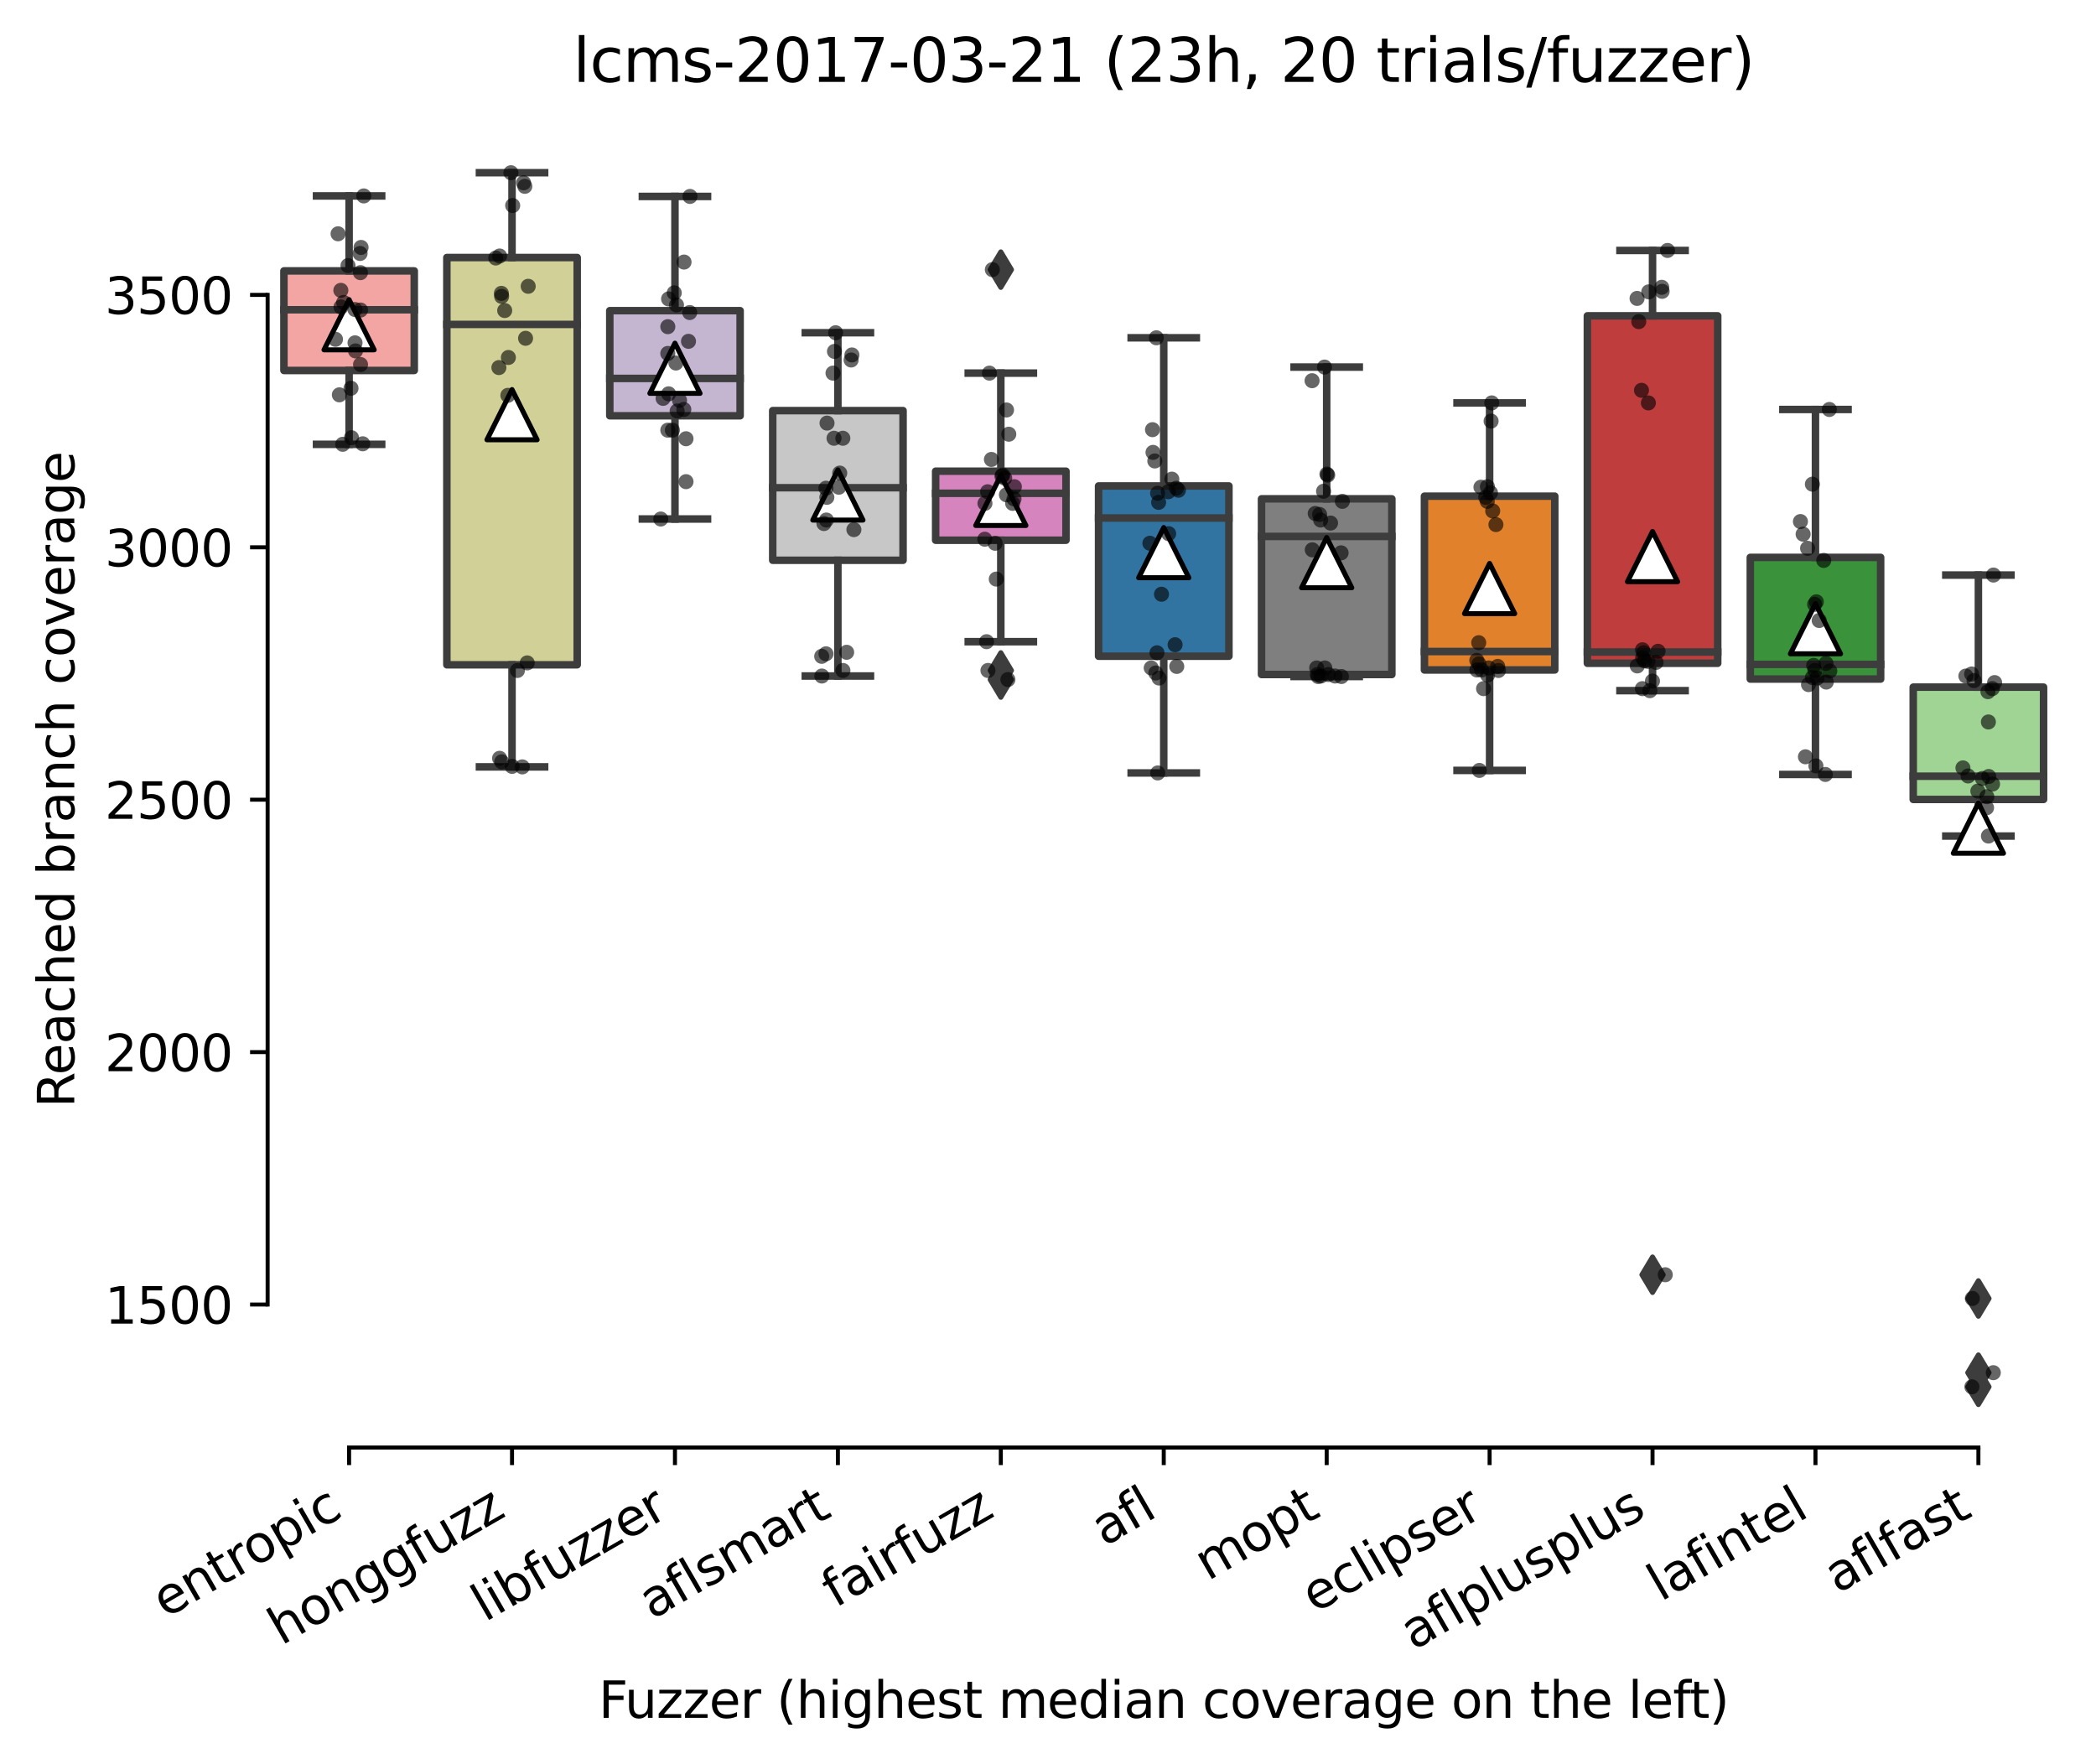 <?xml version="1.0" encoding="utf-8" standalone="no"?>
<!DOCTYPE svg PUBLIC "-//W3C//DTD SVG 1.1//EN"
  "http://www.w3.org/Graphics/SVG/1.1/DTD/svg11.dtd">
<svg xmlns:xlink="http://www.w3.org/1999/xlink" width="417.648pt" height="351.576pt" viewBox="0 0 417.648 351.576" xmlns="http://www.w3.org/2000/svg" version="1.1">
 <defs>
  <style type="text/css">*{stroke-linejoin: round; stroke-linecap: butt}</style>
 </defs>
 <g id="figure_1">
  <g id="patch_1">
   <path d="M 0 351.576 
L 417.648 351.576 
L 417.648 0 
L 0 0 
z
" style="fill: #ffffff"/>
  </g>
  <g id="axes_1">
   <g id="patch_2">
    <path d="M 53.328 288.43 
L 410.448 288.43 
L 410.448 22.318 
L 53.328 22.318 
z
" style="fill: #ffffff"/>
   </g>
   <g id="patch_3">
    <path d="M 56.575 73.82 
L 82.547 73.82 
L 82.547 53.979 
L 56.575 53.979 
L 56.575 73.82 
z
" clip-path="url(#p3a68e7d18a)" style="fill: #f2a5a3; stroke: #3d3d3d; stroke-width: 1.5; stroke-linejoin: miter"/>
   </g>
   <g id="patch_4">
    <path d="M 89.04 132.465 
L 115.012 132.465 
L 115.012 51.313 
L 89.04 51.313 
L 89.04 132.465 
z
" clip-path="url(#p3a68e7d18a)" style="fill: #d1d197; stroke: #3d3d3d; stroke-width: 1.5; stroke-linejoin: miter"/>
   </g>
   <g id="patch_5">
    <path d="M 121.506 82.848 
L 147.478 82.848 
L 147.478 61.9 
L 121.506 61.9 
L 121.506 82.848 
z
" clip-path="url(#p3a68e7d18a)" style="fill: #c4b5d0; stroke: #3d3d3d; stroke-width: 1.5; stroke-linejoin: miter"/>
   </g>
   <g id="patch_6">
    <path d="M 153.971 111.642 
L 179.943 111.642 
L 179.943 81.817 
L 153.971 81.817 
L 153.971 111.642 
z
" clip-path="url(#p3a68e7d18a)" style="fill: #c7c7c7; stroke: #3d3d3d; stroke-width: 1.5; stroke-linejoin: miter"/>
   </g>
   <g id="patch_7">
    <path d="M 186.436 107.644 
L 212.409 107.644 
L 212.409 93.888 
L 186.436 93.888 
L 186.436 107.644 
z
" clip-path="url(#p3a68e7d18a)" style="fill: #d684bd; stroke: #3d3d3d; stroke-width: 1.5; stroke-linejoin: miter"/>
   </g>
   <g id="patch_8">
    <path d="M 218.902 130.755 
L 244.874 130.755 
L 244.874 96.83 
L 218.902 96.83 
L 218.902 130.755 
z
" clip-path="url(#p3a68e7d18a)" style="fill: #3274a1; stroke: #3d3d3d; stroke-width: 1.5; stroke-linejoin: miter"/>
   </g>
   <g id="patch_9">
    <path d="M 251.367 134.401 
L 277.34 134.401 
L 277.34 99.396 
L 251.367 99.396 
L 251.367 134.401 
z
" clip-path="url(#p3a68e7d18a)" style="fill: #7f7f7f; stroke: #3d3d3d; stroke-width: 1.5; stroke-linejoin: miter"/>
   </g>
   <g id="patch_10">
    <path d="M 283.833 133.496 
L 309.805 133.496 
L 309.805 98.867 
L 283.833 98.867 
L 283.833 133.496 
z
" clip-path="url(#p3a68e7d18a)" style="fill: #e1812c; stroke: #3d3d3d; stroke-width: 1.5; stroke-linejoin: miter"/>
   </g>
   <g id="patch_11">
    <path d="M 316.298 132.163 
L 342.271 132.163 
L 342.271 62.932 
L 316.298 62.932 
L 316.298 132.163 
z
" clip-path="url(#p3a68e7d18a)" style="fill: #c03d3e; stroke: #3d3d3d; stroke-width: 1.5; stroke-linejoin: miter"/>
   </g>
   <g id="patch_12">
    <path d="M 348.764 135.306 
L 374.736 135.306 
L 374.736 111.064 
L 348.764 111.064 
L 348.764 135.306 
z
" clip-path="url(#p3a68e7d18a)" style="fill: #3a923a; stroke: #3d3d3d; stroke-width: 1.5; stroke-linejoin: miter"/>
   </g>
   <g id="patch_13">
    <path d="M 381.229 159.297 
L 407.202 159.297 
L 407.202 136.916 
L 381.229 136.916 
L 381.229 159.297 
z
" clip-path="url(#p3a68e7d18a)" style="fill: #9fd495; stroke: #3d3d3d; stroke-width: 1.5; stroke-linejoin: miter"/>
   </g>
   <g id="matplotlib.axis_1">
    <g id="xtick_1">
     <g id="line2d_1">
      <defs>
       <path id="mc7ba5e26ab" d="M 0 0 
L 0 3.5 
" style="stroke: #000000; stroke-width: 0.8"/>
      </defs>
      <g>
       <use xlink:href="#mc7ba5e26ab" x="69.561" y="288.43" style="stroke: #000000; stroke-width: 0.8"/>
      </g>
     </g>
     <g id="text_1">
      <!-- entropic -->
      <g transform="translate(32.979 322.531)rotate(-30)scale(0.1 -0.1)">
       <defs>
        <path id="DejaVuSans-65" d="M 3597 1894 
L 3597 1613 
L 953 1613 
Q 991 1019 1311 708 
Q 1631 397 2203 397 
Q 2534 397 2845 478 
Q 3156 559 3463 722 
L 3463 178 
Q 3153 47 2828 -22 
Q 2503 -91 2169 -91 
Q 1331 -91 842 396 
Q 353 884 353 1716 
Q 353 2575 817 3079 
Q 1281 3584 2069 3584 
Q 2775 3584 3186 3129 
Q 3597 2675 3597 1894 
z
M 3022 2063 
Q 3016 2534 2758 2815 
Q 2500 3097 2075 3097 
Q 1594 3097 1305 2825 
Q 1016 2553 972 2059 
L 3022 2063 
z
" transform="scale(0.016)"/>
        <path id="DejaVuSans-6e" d="M 3513 2113 
L 3513 0 
L 2938 0 
L 2938 2094 
Q 2938 2591 2744 2837 
Q 2550 3084 2163 3084 
Q 1697 3084 1428 2787 
Q 1159 2491 1159 1978 
L 1159 0 
L 581 0 
L 581 3500 
L 1159 3500 
L 1159 2956 
Q 1366 3272 1645 3428 
Q 1925 3584 2291 3584 
Q 2894 3584 3203 3211 
Q 3513 2838 3513 2113 
z
" transform="scale(0.016)"/>
        <path id="DejaVuSans-74" d="M 1172 4494 
L 1172 3500 
L 2356 3500 
L 2356 3053 
L 1172 3053 
L 1172 1153 
Q 1172 725 1289 603 
Q 1406 481 1766 481 
L 2356 481 
L 2356 0 
L 1766 0 
Q 1100 0 847 248 
Q 594 497 594 1153 
L 594 3053 
L 172 3053 
L 172 3500 
L 594 3500 
L 594 4494 
L 1172 4494 
z
" transform="scale(0.016)"/>
        <path id="DejaVuSans-72" d="M 2631 2963 
Q 2534 3019 2420 3045 
Q 2306 3072 2169 3072 
Q 1681 3072 1420 2755 
Q 1159 2438 1159 1844 
L 1159 0 
L 581 0 
L 581 3500 
L 1159 3500 
L 1159 2956 
Q 1341 3275 1631 3429 
Q 1922 3584 2338 3584 
Q 2397 3584 2469 3576 
Q 2541 3569 2628 3553 
L 2631 2963 
z
" transform="scale(0.016)"/>
        <path id="DejaVuSans-6f" d="M 1959 3097 
Q 1497 3097 1228 2736 
Q 959 2375 959 1747 
Q 959 1119 1226 758 
Q 1494 397 1959 397 
Q 2419 397 2687 759 
Q 2956 1122 2956 1747 
Q 2956 2369 2687 2733 
Q 2419 3097 1959 3097 
z
M 1959 3584 
Q 2709 3584 3137 3096 
Q 3566 2609 3566 1747 
Q 3566 888 3137 398 
Q 2709 -91 1959 -91 
Q 1206 -91 779 398 
Q 353 888 353 1747 
Q 353 2609 779 3096 
Q 1206 3584 1959 3584 
z
" transform="scale(0.016)"/>
        <path id="DejaVuSans-70" d="M 1159 525 
L 1159 -1331 
L 581 -1331 
L 581 3500 
L 1159 3500 
L 1159 2969 
Q 1341 3281 1617 3432 
Q 1894 3584 2278 3584 
Q 2916 3584 3314 3078 
Q 3713 2572 3713 1747 
Q 3713 922 3314 415 
Q 2916 -91 2278 -91 
Q 1894 -91 1617 61 
Q 1341 213 1159 525 
z
M 3116 1747 
Q 3116 2381 2855 2742 
Q 2594 3103 2138 3103 
Q 1681 3103 1420 2742 
Q 1159 2381 1159 1747 
Q 1159 1113 1420 752 
Q 1681 391 2138 391 
Q 2594 391 2855 752 
Q 3116 1113 3116 1747 
z
" transform="scale(0.016)"/>
        <path id="DejaVuSans-69" d="M 603 3500 
L 1178 3500 
L 1178 0 
L 603 0 
L 603 3500 
z
M 603 4863 
L 1178 4863 
L 1178 4134 
L 603 4134 
L 603 4863 
z
" transform="scale(0.016)"/>
        <path id="DejaVuSans-63" d="M 3122 3366 
L 3122 2828 
Q 2878 2963 2633 3030 
Q 2388 3097 2138 3097 
Q 1578 3097 1268 2742 
Q 959 2388 959 1747 
Q 959 1106 1268 751 
Q 1578 397 2138 397 
Q 2388 397 2633 464 
Q 2878 531 3122 666 
L 3122 134 
Q 2881 22 2623 -34 
Q 2366 -91 2075 -91 
Q 1284 -91 818 406 
Q 353 903 353 1747 
Q 353 2603 823 3093 
Q 1294 3584 2113 3584 
Q 2378 3584 2631 3529 
Q 2884 3475 3122 3366 
z
" transform="scale(0.016)"/>
       </defs>
       <use xlink:href="#DejaVuSans-65"/>
       <use xlink:href="#DejaVuSans-6e" x="61.523"/>
       <use xlink:href="#DejaVuSans-74" x="124.902"/>
       <use xlink:href="#DejaVuSans-72" x="164.111"/>
       <use xlink:href="#DejaVuSans-6f" x="202.975"/>
       <use xlink:href="#DejaVuSans-70" x="264.156"/>
       <use xlink:href="#DejaVuSans-69" x="327.633"/>
       <use xlink:href="#DejaVuSans-63" x="355.416"/>
      </g>
     </g>
    </g>
    <g id="xtick_2">
     <g id="line2d_2">
      <g>
       <use xlink:href="#mc7ba5e26ab" x="102.026" y="288.43" style="stroke: #000000; stroke-width: 0.8"/>
      </g>
     </g>
     <g id="text_2">
      <!-- honggfuzz -->
      <g transform="translate(56.087 327.933)rotate(-30)scale(0.1 -0.1)">
       <defs>
        <path id="DejaVuSans-68" d="M 3513 2113 
L 3513 0 
L 2938 0 
L 2938 2094 
Q 2938 2591 2744 2837 
Q 2550 3084 2163 3084 
Q 1697 3084 1428 2787 
Q 1159 2491 1159 1978 
L 1159 0 
L 581 0 
L 581 4863 
L 1159 4863 
L 1159 2956 
Q 1366 3272 1645 3428 
Q 1925 3584 2291 3584 
Q 2894 3584 3203 3211 
Q 3513 2838 3513 2113 
z
" transform="scale(0.016)"/>
        <path id="DejaVuSans-67" d="M 2906 1791 
Q 2906 2416 2648 2759 
Q 2391 3103 1925 3103 
Q 1463 3103 1205 2759 
Q 947 2416 947 1791 
Q 947 1169 1205 825 
Q 1463 481 1925 481 
Q 2391 481 2648 825 
Q 2906 1169 2906 1791 
z
M 3481 434 
Q 3481 -459 3084 -895 
Q 2688 -1331 1869 -1331 
Q 1566 -1331 1297 -1286 
Q 1028 -1241 775 -1147 
L 775 -588 
Q 1028 -725 1275 -790 
Q 1522 -856 1778 -856 
Q 2344 -856 2625 -561 
Q 2906 -266 2906 331 
L 2906 616 
Q 2728 306 2450 153 
Q 2172 0 1784 0 
Q 1141 0 747 490 
Q 353 981 353 1791 
Q 353 2603 747 3093 
Q 1141 3584 1784 3584 
Q 2172 3584 2450 3431 
Q 2728 3278 2906 2969 
L 2906 3500 
L 3481 3500 
L 3481 434 
z
" transform="scale(0.016)"/>
        <path id="DejaVuSans-66" d="M 2375 4863 
L 2375 4384 
L 1825 4384 
Q 1516 4384 1395 4259 
Q 1275 4134 1275 3809 
L 1275 3500 
L 2222 3500 
L 2222 3053 
L 1275 3053 
L 1275 0 
L 697 0 
L 697 3053 
L 147 3053 
L 147 3500 
L 697 3500 
L 697 3744 
Q 697 4328 969 4595 
Q 1241 4863 1831 4863 
L 2375 4863 
z
" transform="scale(0.016)"/>
        <path id="DejaVuSans-75" d="M 544 1381 
L 544 3500 
L 1119 3500 
L 1119 1403 
Q 1119 906 1312 657 
Q 1506 409 1894 409 
Q 2359 409 2629 706 
Q 2900 1003 2900 1516 
L 2900 3500 
L 3475 3500 
L 3475 0 
L 2900 0 
L 2900 538 
Q 2691 219 2414 64 
Q 2138 -91 1772 -91 
Q 1169 -91 856 284 
Q 544 659 544 1381 
z
M 1991 3584 
L 1991 3584 
z
" transform="scale(0.016)"/>
        <path id="DejaVuSans-7a" d="M 353 3500 
L 3084 3500 
L 3084 2975 
L 922 459 
L 3084 459 
L 3084 0 
L 275 0 
L 275 525 
L 2438 3041 
L 353 3041 
L 353 3500 
z
" transform="scale(0.016)"/>
       </defs>
       <use xlink:href="#DejaVuSans-68"/>
       <use xlink:href="#DejaVuSans-6f" x="63.379"/>
       <use xlink:href="#DejaVuSans-6e" x="124.561"/>
       <use xlink:href="#DejaVuSans-67" x="187.939"/>
       <use xlink:href="#DejaVuSans-67" x="251.416"/>
       <use xlink:href="#DejaVuSans-66" x="314.893"/>
       <use xlink:href="#DejaVuSans-75" x="350.098"/>
       <use xlink:href="#DejaVuSans-7a" x="413.477"/>
       <use xlink:href="#DejaVuSans-7a" x="465.967"/>
      </g>
     </g>
    </g>
    <g id="xtick_3">
     <g id="line2d_3">
      <g>
       <use xlink:href="#mc7ba5e26ab" x="134.492" y="288.43" style="stroke: #000000; stroke-width: 0.8"/>
      </g>
     </g>
     <g id="text_3">
      <!-- libfuzzer -->
      <g transform="translate(96.626 323.272)rotate(-30)scale(0.1 -0.1)">
       <defs>
        <path id="DejaVuSans-6c" d="M 603 4863 
L 1178 4863 
L 1178 0 
L 603 0 
L 603 4863 
z
" transform="scale(0.016)"/>
        <path id="DejaVuSans-62" d="M 3116 1747 
Q 3116 2381 2855 2742 
Q 2594 3103 2138 3103 
Q 1681 3103 1420 2742 
Q 1159 2381 1159 1747 
Q 1159 1113 1420 752 
Q 1681 391 2138 391 
Q 2594 391 2855 752 
Q 3116 1113 3116 1747 
z
M 1159 2969 
Q 1341 3281 1617 3432 
Q 1894 3584 2278 3584 
Q 2916 3584 3314 3078 
Q 3713 2572 3713 1747 
Q 3713 922 3314 415 
Q 2916 -91 2278 -91 
Q 1894 -91 1617 61 
Q 1341 213 1159 525 
L 1159 0 
L 581 0 
L 581 4863 
L 1159 4863 
L 1159 2969 
z
" transform="scale(0.016)"/>
       </defs>
       <use xlink:href="#DejaVuSans-6c"/>
       <use xlink:href="#DejaVuSans-69" x="27.783"/>
       <use xlink:href="#DejaVuSans-62" x="55.566"/>
       <use xlink:href="#DejaVuSans-66" x="119.043"/>
       <use xlink:href="#DejaVuSans-75" x="154.248"/>
       <use xlink:href="#DejaVuSans-7a" x="217.627"/>
       <use xlink:href="#DejaVuSans-7a" x="270.117"/>
       <use xlink:href="#DejaVuSans-65" x="322.607"/>
       <use xlink:href="#DejaVuSans-72" x="384.131"/>
      </g>
     </g>
    </g>
    <g id="xtick_4">
     <g id="line2d_4">
      <g>
       <use xlink:href="#mc7ba5e26ab" x="166.957" y="288.43" style="stroke: #000000; stroke-width: 0.8"/>
      </g>
     </g>
     <g id="text_4">
      <!-- aflsmart -->
      <g transform="translate(129.946 322.779)rotate(-30)scale(0.1 -0.1)">
       <defs>
        <path id="DejaVuSans-61" d="M 2194 1759 
Q 1497 1759 1228 1600 
Q 959 1441 959 1056 
Q 959 750 1161 570 
Q 1363 391 1709 391 
Q 2188 391 2477 730 
Q 2766 1069 2766 1631 
L 2766 1759 
L 2194 1759 
z
M 3341 1997 
L 3341 0 
L 2766 0 
L 2766 531 
Q 2569 213 2275 61 
Q 1981 -91 1556 -91 
Q 1019 -91 701 211 
Q 384 513 384 1019 
Q 384 1609 779 1909 
Q 1175 2209 1959 2209 
L 2766 2209 
L 2766 2266 
Q 2766 2663 2505 2880 
Q 2244 3097 1772 3097 
Q 1472 3097 1187 3025 
Q 903 2953 641 2809 
L 641 3341 
Q 956 3463 1253 3523 
Q 1550 3584 1831 3584 
Q 2591 3584 2966 3190 
Q 3341 2797 3341 1997 
z
" transform="scale(0.016)"/>
        <path id="DejaVuSans-73" d="M 2834 3397 
L 2834 2853 
Q 2591 2978 2328 3040 
Q 2066 3103 1784 3103 
Q 1356 3103 1142 2972 
Q 928 2841 928 2578 
Q 928 2378 1081 2264 
Q 1234 2150 1697 2047 
L 1894 2003 
Q 2506 1872 2764 1633 
Q 3022 1394 3022 966 
Q 3022 478 2636 193 
Q 2250 -91 1575 -91 
Q 1294 -91 989 -36 
Q 684 19 347 128 
L 347 722 
Q 666 556 975 473 
Q 1284 391 1588 391 
Q 1994 391 2212 530 
Q 2431 669 2431 922 
Q 2431 1156 2273 1281 
Q 2116 1406 1581 1522 
L 1381 1569 
Q 847 1681 609 1914 
Q 372 2147 372 2553 
Q 372 3047 722 3315 
Q 1072 3584 1716 3584 
Q 2034 3584 2315 3537 
Q 2597 3491 2834 3397 
z
" transform="scale(0.016)"/>
        <path id="DejaVuSans-6d" d="M 3328 2828 
Q 3544 3216 3844 3400 
Q 4144 3584 4550 3584 
Q 5097 3584 5394 3201 
Q 5691 2819 5691 2113 
L 5691 0 
L 5113 0 
L 5113 2094 
Q 5113 2597 4934 2840 
Q 4756 3084 4391 3084 
Q 3944 3084 3684 2787 
Q 3425 2491 3425 1978 
L 3425 0 
L 2847 0 
L 2847 2094 
Q 2847 2600 2669 2842 
Q 2491 3084 2119 3084 
Q 1678 3084 1418 2786 
Q 1159 2488 1159 1978 
L 1159 0 
L 581 0 
L 581 3500 
L 1159 3500 
L 1159 2956 
Q 1356 3278 1631 3431 
Q 1906 3584 2284 3584 
Q 2666 3584 2933 3390 
Q 3200 3197 3328 2828 
z
" transform="scale(0.016)"/>
       </defs>
       <use xlink:href="#DejaVuSans-61"/>
       <use xlink:href="#DejaVuSans-66" x="61.279"/>
       <use xlink:href="#DejaVuSans-6c" x="96.484"/>
       <use xlink:href="#DejaVuSans-73" x="124.268"/>
       <use xlink:href="#DejaVuSans-6d" x="176.367"/>
       <use xlink:href="#DejaVuSans-61" x="273.779"/>
       <use xlink:href="#DejaVuSans-72" x="335.059"/>
       <use xlink:href="#DejaVuSans-74" x="376.172"/>
      </g>
     </g>
    </g>
    <g id="xtick_5">
     <g id="line2d_5">
      <g>
       <use xlink:href="#mc7ba5e26ab" x="199.423" y="288.43" style="stroke: #000000; stroke-width: 0.8"/>
      </g>
     </g>
     <g id="text_5">
      <!-- fairfuzz -->
      <g transform="translate(166.433 320.457)rotate(-30)scale(0.1 -0.1)">
       <use xlink:href="#DejaVuSans-66"/>
       <use xlink:href="#DejaVuSans-61" x="35.205"/>
       <use xlink:href="#DejaVuSans-69" x="96.484"/>
       <use xlink:href="#DejaVuSans-72" x="124.268"/>
       <use xlink:href="#DejaVuSans-66" x="165.381"/>
       <use xlink:href="#DejaVuSans-75" x="200.586"/>
       <use xlink:href="#DejaVuSans-7a" x="263.965"/>
       <use xlink:href="#DejaVuSans-7a" x="316.455"/>
      </g>
     </g>
    </g>
    <g id="xtick_6">
     <g id="line2d_6">
      <g>
       <use xlink:href="#mc7ba5e26ab" x="231.888" y="288.43" style="stroke: #000000; stroke-width: 0.8"/>
      </g>
     </g>
     <g id="text_6">
      <!-- afl -->
      <g transform="translate(220.087 308.224)rotate(-30)scale(0.1 -0.1)">
       <use xlink:href="#DejaVuSans-61"/>
       <use xlink:href="#DejaVuSans-66" x="61.279"/>
       <use xlink:href="#DejaVuSans-6c" x="96.484"/>
      </g>
     </g>
    </g>
    <g id="xtick_7">
     <g id="line2d_7">
      <g>
       <use xlink:href="#mc7ba5e26ab" x="264.354" y="288.43" style="stroke: #000000; stroke-width: 0.8"/>
      </g>
     </g>
     <g id="text_7">
      <!-- mopt -->
      <g transform="translate(240.686 315.075)rotate(-30)scale(0.1 -0.1)">
       <use xlink:href="#DejaVuSans-6d"/>
       <use xlink:href="#DejaVuSans-6f" x="97.412"/>
       <use xlink:href="#DejaVuSans-70" x="158.594"/>
       <use xlink:href="#DejaVuSans-74" x="222.07"/>
      </g>
     </g>
    </g>
    <g id="xtick_8">
     <g id="line2d_8">
      <g>
       <use xlink:href="#mc7ba5e26ab" x="296.819" y="288.43" style="stroke: #000000; stroke-width: 0.8"/>
      </g>
     </g>
     <g id="text_8">
      <!-- eclipser -->
      <g transform="translate(261.978 321.525)rotate(-30)scale(0.1 -0.1)">
       <use xlink:href="#DejaVuSans-65"/>
       <use xlink:href="#DejaVuSans-63" x="61.523"/>
       <use xlink:href="#DejaVuSans-6c" x="116.504"/>
       <use xlink:href="#DejaVuSans-69" x="144.287"/>
       <use xlink:href="#DejaVuSans-70" x="172.07"/>
       <use xlink:href="#DejaVuSans-73" x="235.547"/>
       <use xlink:href="#DejaVuSans-65" x="287.646"/>
       <use xlink:href="#DejaVuSans-72" x="349.17"/>
      </g>
     </g>
    </g>
    <g id="xtick_9">
     <g id="line2d_9">
      <g>
       <use xlink:href="#mc7ba5e26ab" x="329.284" y="288.43" style="stroke: #000000; stroke-width: 0.8"/>
      </g>
     </g>
     <g id="text_9">
      <!-- aflplusplus -->
      <g transform="translate(281.675 328.897)rotate(-30)scale(0.1 -0.1)">
       <use xlink:href="#DejaVuSans-61"/>
       <use xlink:href="#DejaVuSans-66" x="61.279"/>
       <use xlink:href="#DejaVuSans-6c" x="96.484"/>
       <use xlink:href="#DejaVuSans-70" x="124.268"/>
       <use xlink:href="#DejaVuSans-6c" x="187.744"/>
       <use xlink:href="#DejaVuSans-75" x="215.527"/>
       <use xlink:href="#DejaVuSans-73" x="278.906"/>
       <use xlink:href="#DejaVuSans-70" x="331.006"/>
       <use xlink:href="#DejaVuSans-6c" x="394.482"/>
       <use xlink:href="#DejaVuSans-75" x="422.266"/>
       <use xlink:href="#DejaVuSans-73" x="485.645"/>
      </g>
     </g>
    </g>
    <g id="xtick_10">
     <g id="line2d_10">
      <g>
       <use xlink:href="#mc7ba5e26ab" x="361.75" y="288.43" style="stroke: #000000; stroke-width: 0.8"/>
      </g>
     </g>
     <g id="text_10">
      <!-- lafintel -->
      <g transform="translate(330.924 319.207)rotate(-30)scale(0.1 -0.1)">
       <use xlink:href="#DejaVuSans-6c"/>
       <use xlink:href="#DejaVuSans-61" x="27.783"/>
       <use xlink:href="#DejaVuSans-66" x="89.062"/>
       <use xlink:href="#DejaVuSans-69" x="124.268"/>
       <use xlink:href="#DejaVuSans-6e" x="152.051"/>
       <use xlink:href="#DejaVuSans-74" x="215.43"/>
       <use xlink:href="#DejaVuSans-65" x="254.639"/>
       <use xlink:href="#DejaVuSans-6c" x="316.162"/>
      </g>
     </g>
    </g>
    <g id="xtick_11">
     <g id="line2d_11">
      <g>
       <use xlink:href="#mc7ba5e26ab" x="394.215" y="288.43" style="stroke: #000000; stroke-width: 0.8"/>
      </g>
     </g>
     <g id="text_11">
      <!-- aflfast -->
      <g transform="translate(366.152 317.613)rotate(-30)scale(0.1 -0.1)">
       <use xlink:href="#DejaVuSans-61"/>
       <use xlink:href="#DejaVuSans-66" x="61.279"/>
       <use xlink:href="#DejaVuSans-6c" x="96.484"/>
       <use xlink:href="#DejaVuSans-66" x="124.268"/>
       <use xlink:href="#DejaVuSans-61" x="159.473"/>
       <use xlink:href="#DejaVuSans-73" x="220.752"/>
       <use xlink:href="#DejaVuSans-74" x="272.852"/>
      </g>
     </g>
    </g>
    <g id="text_12">
     <!-- Fuzzer (highest median coverage on the left) -->
     <g transform="translate(119.27 342.297)scale(0.1 -0.1)">
      <defs>
       <path id="DejaVuSans-46" d="M 628 4666 
L 3309 4666 
L 3309 4134 
L 1259 4134 
L 1259 2759 
L 3109 2759 
L 3109 2228 
L 1259 2228 
L 1259 0 
L 628 0 
L 628 4666 
z
" transform="scale(0.016)"/>
       <path id="DejaVuSans-20" transform="scale(0.016)"/>
       <path id="DejaVuSans-28" d="M 1984 4856 
Q 1566 4138 1362 3434 
Q 1159 2731 1159 2009 
Q 1159 1288 1364 580 
Q 1569 -128 1984 -844 
L 1484 -844 
Q 1016 -109 783 600 
Q 550 1309 550 2009 
Q 550 2706 781 3412 
Q 1013 4119 1484 4856 
L 1984 4856 
z
" transform="scale(0.016)"/>
       <path id="DejaVuSans-64" d="M 2906 2969 
L 2906 4863 
L 3481 4863 
L 3481 0 
L 2906 0 
L 2906 525 
Q 2725 213 2448 61 
Q 2172 -91 1784 -91 
Q 1150 -91 751 415 
Q 353 922 353 1747 
Q 353 2572 751 3078 
Q 1150 3584 1784 3584 
Q 2172 3584 2448 3432 
Q 2725 3281 2906 2969 
z
M 947 1747 
Q 947 1113 1208 752 
Q 1469 391 1925 391 
Q 2381 391 2643 752 
Q 2906 1113 2906 1747 
Q 2906 2381 2643 2742 
Q 2381 3103 1925 3103 
Q 1469 3103 1208 2742 
Q 947 2381 947 1747 
z
" transform="scale(0.016)"/>
       <path id="DejaVuSans-76" d="M 191 3500 
L 800 3500 
L 1894 563 
L 2988 3500 
L 3597 3500 
L 2284 0 
L 1503 0 
L 191 3500 
z
" transform="scale(0.016)"/>
       <path id="DejaVuSans-29" d="M 513 4856 
L 1013 4856 
Q 1481 4119 1714 3412 
Q 1947 2706 1947 2009 
Q 1947 1309 1714 600 
Q 1481 -109 1013 -844 
L 513 -844 
Q 928 -128 1133 580 
Q 1338 1288 1338 2009 
Q 1338 2731 1133 3434 
Q 928 4138 513 4856 
z
" transform="scale(0.016)"/>
      </defs>
      <use xlink:href="#DejaVuSans-46"/>
      <use xlink:href="#DejaVuSans-75" x="52.02"/>
      <use xlink:href="#DejaVuSans-7a" x="115.398"/>
      <use xlink:href="#DejaVuSans-7a" x="167.889"/>
      <use xlink:href="#DejaVuSans-65" x="220.379"/>
      <use xlink:href="#DejaVuSans-72" x="281.902"/>
      <use xlink:href="#DejaVuSans-20" x="323.016"/>
      <use xlink:href="#DejaVuSans-28" x="354.803"/>
      <use xlink:href="#DejaVuSans-68" x="393.816"/>
      <use xlink:href="#DejaVuSans-69" x="457.195"/>
      <use xlink:href="#DejaVuSans-67" x="484.979"/>
      <use xlink:href="#DejaVuSans-68" x="548.455"/>
      <use xlink:href="#DejaVuSans-65" x="611.834"/>
      <use xlink:href="#DejaVuSans-73" x="673.357"/>
      <use xlink:href="#DejaVuSans-74" x="725.457"/>
      <use xlink:href="#DejaVuSans-20" x="764.666"/>
      <use xlink:href="#DejaVuSans-6d" x="796.453"/>
      <use xlink:href="#DejaVuSans-65" x="893.865"/>
      <use xlink:href="#DejaVuSans-64" x="955.389"/>
      <use xlink:href="#DejaVuSans-69" x="1018.865"/>
      <use xlink:href="#DejaVuSans-61" x="1046.648"/>
      <use xlink:href="#DejaVuSans-6e" x="1107.928"/>
      <use xlink:href="#DejaVuSans-20" x="1171.307"/>
      <use xlink:href="#DejaVuSans-63" x="1203.094"/>
      <use xlink:href="#DejaVuSans-6f" x="1258.074"/>
      <use xlink:href="#DejaVuSans-76" x="1319.256"/>
      <use xlink:href="#DejaVuSans-65" x="1378.436"/>
      <use xlink:href="#DejaVuSans-72" x="1439.959"/>
      <use xlink:href="#DejaVuSans-61" x="1481.072"/>
      <use xlink:href="#DejaVuSans-67" x="1542.352"/>
      <use xlink:href="#DejaVuSans-65" x="1605.828"/>
      <use xlink:href="#DejaVuSans-20" x="1667.352"/>
      <use xlink:href="#DejaVuSans-6f" x="1699.139"/>
      <use xlink:href="#DejaVuSans-6e" x="1760.32"/>
      <use xlink:href="#DejaVuSans-20" x="1823.699"/>
      <use xlink:href="#DejaVuSans-74" x="1855.486"/>
      <use xlink:href="#DejaVuSans-68" x="1894.695"/>
      <use xlink:href="#DejaVuSans-65" x="1958.074"/>
      <use xlink:href="#DejaVuSans-20" x="2019.598"/>
      <use xlink:href="#DejaVuSans-6c" x="2051.385"/>
      <use xlink:href="#DejaVuSans-65" x="2079.168"/>
      <use xlink:href="#DejaVuSans-66" x="2140.691"/>
      <use xlink:href="#DejaVuSans-74" x="2174.146"/>
      <use xlink:href="#DejaVuSans-29" x="2213.355"/>
     </g>
    </g>
   </g>
   <g id="matplotlib.axis_2">
    <g id="ytick_1">
     <g id="line2d_12">
      <defs>
       <path id="m2757c3a5b2" d="M 0 0 
L -3.5 0 
" style="stroke: #000000; stroke-width: 0.8"/>
      </defs>
      <g>
       <use xlink:href="#m2757c3a5b2" x="53.328" y="259.938" style="stroke: #000000; stroke-width: 0.8"/>
      </g>
     </g>
     <g id="text_13">
      <!-- 1500 -->
      <g transform="translate(20.878 263.737)scale(0.1 -0.1)">
       <defs>
        <path id="DejaVuSans-31" d="M 794 531 
L 1825 531 
L 1825 4091 
L 703 3866 
L 703 4441 
L 1819 4666 
L 2450 4666 
L 2450 531 
L 3481 531 
L 3481 0 
L 794 0 
L 794 531 
z
" transform="scale(0.016)"/>
        <path id="DejaVuSans-35" d="M 691 4666 
L 3169 4666 
L 3169 4134 
L 1269 4134 
L 1269 2991 
Q 1406 3038 1543 3061 
Q 1681 3084 1819 3084 
Q 2600 3084 3056 2656 
Q 3513 2228 3513 1497 
Q 3513 744 3044 326 
Q 2575 -91 1722 -91 
Q 1428 -91 1123 -41 
Q 819 9 494 109 
L 494 744 
Q 775 591 1075 516 
Q 1375 441 1709 441 
Q 2250 441 2565 725 
Q 2881 1009 2881 1497 
Q 2881 1984 2565 2268 
Q 2250 2553 1709 2553 
Q 1456 2553 1204 2497 
Q 953 2441 691 2322 
L 691 4666 
z
" transform="scale(0.016)"/>
        <path id="DejaVuSans-30" d="M 2034 4250 
Q 1547 4250 1301 3770 
Q 1056 3291 1056 2328 
Q 1056 1369 1301 889 
Q 1547 409 2034 409 
Q 2525 409 2770 889 
Q 3016 1369 3016 2328 
Q 3016 3291 2770 3770 
Q 2525 4250 2034 4250 
z
M 2034 4750 
Q 2819 4750 3233 4129 
Q 3647 3509 3647 2328 
Q 3647 1150 3233 529 
Q 2819 -91 2034 -91 
Q 1250 -91 836 529 
Q 422 1150 422 2328 
Q 422 3509 836 4129 
Q 1250 4750 2034 4750 
z
" transform="scale(0.016)"/>
       </defs>
       <use xlink:href="#DejaVuSans-31"/>
       <use xlink:href="#DejaVuSans-35" x="63.623"/>
       <use xlink:href="#DejaVuSans-30" x="127.246"/>
       <use xlink:href="#DejaVuSans-30" x="190.869"/>
      </g>
     </g>
    </g>
    <g id="ytick_2">
     <g id="line2d_13">
      <g>
       <use xlink:href="#m2757c3a5b2" x="53.328" y="209.643" style="stroke: #000000; stroke-width: 0.8"/>
      </g>
     </g>
     <g id="text_14">
      <!-- 2000 -->
      <g transform="translate(20.878 213.442)scale(0.1 -0.1)">
       <defs>
        <path id="DejaVuSans-32" d="M 1228 531 
L 3431 531 
L 3431 0 
L 469 0 
L 469 531 
Q 828 903 1448 1529 
Q 2069 2156 2228 2338 
Q 2531 2678 2651 2914 
Q 2772 3150 2772 3378 
Q 2772 3750 2511 3984 
Q 2250 4219 1831 4219 
Q 1534 4219 1204 4116 
Q 875 4013 500 3803 
L 500 4441 
Q 881 4594 1212 4672 
Q 1544 4750 1819 4750 
Q 2544 4750 2975 4387 
Q 3406 4025 3406 3419 
Q 3406 3131 3298 2873 
Q 3191 2616 2906 2266 
Q 2828 2175 2409 1742 
Q 1991 1309 1228 531 
z
" transform="scale(0.016)"/>
       </defs>
       <use xlink:href="#DejaVuSans-32"/>
       <use xlink:href="#DejaVuSans-30" x="63.623"/>
       <use xlink:href="#DejaVuSans-30" x="127.246"/>
       <use xlink:href="#DejaVuSans-30" x="190.869"/>
      </g>
     </g>
    </g>
    <g id="ytick_3">
     <g id="line2d_14">
      <g>
       <use xlink:href="#m2757c3a5b2" x="53.328" y="159.347" style="stroke: #000000; stroke-width: 0.8"/>
      </g>
     </g>
     <g id="text_15">
      <!-- 2500 -->
      <g transform="translate(20.878 163.147)scale(0.1 -0.1)">
       <use xlink:href="#DejaVuSans-32"/>
       <use xlink:href="#DejaVuSans-35" x="63.623"/>
       <use xlink:href="#DejaVuSans-30" x="127.246"/>
       <use xlink:href="#DejaVuSans-30" x="190.869"/>
      </g>
     </g>
    </g>
    <g id="ytick_4">
     <g id="line2d_15">
      <g>
       <use xlink:href="#m2757c3a5b2" x="53.328" y="109.052" style="stroke: #000000; stroke-width: 0.8"/>
      </g>
     </g>
     <g id="text_16">
      <!-- 3000 -->
      <g transform="translate(20.878 112.851)scale(0.1 -0.1)">
       <defs>
        <path id="DejaVuSans-33" d="M 2597 2516 
Q 3050 2419 3304 2112 
Q 3559 1806 3559 1356 
Q 3559 666 3084 287 
Q 2609 -91 1734 -91 
Q 1441 -91 1130 -33 
Q 819 25 488 141 
L 488 750 
Q 750 597 1062 519 
Q 1375 441 1716 441 
Q 2309 441 2620 675 
Q 2931 909 2931 1356 
Q 2931 1769 2642 2001 
Q 2353 2234 1838 2234 
L 1294 2234 
L 1294 2753 
L 1863 2753 
Q 2328 2753 2575 2939 
Q 2822 3125 2822 3475 
Q 2822 3834 2567 4026 
Q 2313 4219 1838 4219 
Q 1578 4219 1281 4162 
Q 984 4106 628 3988 
L 628 4550 
Q 988 4650 1302 4700 
Q 1616 4750 1894 4750 
Q 2613 4750 3031 4423 
Q 3450 4097 3450 3541 
Q 3450 3153 3228 2886 
Q 3006 2619 2597 2516 
z
" transform="scale(0.016)"/>
       </defs>
       <use xlink:href="#DejaVuSans-33"/>
       <use xlink:href="#DejaVuSans-30" x="63.623"/>
       <use xlink:href="#DejaVuSans-30" x="127.246"/>
       <use xlink:href="#DejaVuSans-30" x="190.869"/>
      </g>
     </g>
    </g>
    <g id="ytick_5">
     <g id="line2d_16">
      <g>
       <use xlink:href="#m2757c3a5b2" x="53.328" y="58.757" style="stroke: #000000; stroke-width: 0.8"/>
      </g>
     </g>
     <g id="text_17">
      <!-- 3500 -->
      <g transform="translate(20.878 62.556)scale(0.1 -0.1)">
       <use xlink:href="#DejaVuSans-33"/>
       <use xlink:href="#DejaVuSans-35" x="63.623"/>
       <use xlink:href="#DejaVuSans-30" x="127.246"/>
       <use xlink:href="#DejaVuSans-30" x="190.869"/>
      </g>
     </g>
    </g>
    <g id="text_18">
     <!-- Reached branch coverage -->
     <g transform="translate(14.798 220.706)rotate(-90)scale(0.1 -0.1)">
      <defs>
       <path id="DejaVuSans-52" d="M 2841 2188 
Q 3044 2119 3236 1894 
Q 3428 1669 3622 1275 
L 4263 0 
L 3584 0 
L 2988 1197 
Q 2756 1666 2539 1819 
Q 2322 1972 1947 1972 
L 1259 1972 
L 1259 0 
L 628 0 
L 628 4666 
L 2053 4666 
Q 2853 4666 3247 4331 
Q 3641 3997 3641 3322 
Q 3641 2881 3436 2590 
Q 3231 2300 2841 2188 
z
M 1259 4147 
L 1259 2491 
L 2053 2491 
Q 2509 2491 2742 2702 
Q 2975 2913 2975 3322 
Q 2975 3731 2742 3939 
Q 2509 4147 2053 4147 
L 1259 4147 
z
" transform="scale(0.016)"/>
      </defs>
      <use xlink:href="#DejaVuSans-52"/>
      <use xlink:href="#DejaVuSans-65" x="64.982"/>
      <use xlink:href="#DejaVuSans-61" x="126.506"/>
      <use xlink:href="#DejaVuSans-63" x="187.785"/>
      <use xlink:href="#DejaVuSans-68" x="242.766"/>
      <use xlink:href="#DejaVuSans-65" x="306.145"/>
      <use xlink:href="#DejaVuSans-64" x="367.668"/>
      <use xlink:href="#DejaVuSans-20" x="431.145"/>
      <use xlink:href="#DejaVuSans-62" x="462.932"/>
      <use xlink:href="#DejaVuSans-72" x="526.408"/>
      <use xlink:href="#DejaVuSans-61" x="567.521"/>
      <use xlink:href="#DejaVuSans-6e" x="628.801"/>
      <use xlink:href="#DejaVuSans-63" x="692.18"/>
      <use xlink:href="#DejaVuSans-68" x="747.16"/>
      <use xlink:href="#DejaVuSans-20" x="810.539"/>
      <use xlink:href="#DejaVuSans-63" x="842.326"/>
      <use xlink:href="#DejaVuSans-6f" x="897.307"/>
      <use xlink:href="#DejaVuSans-76" x="958.488"/>
      <use xlink:href="#DejaVuSans-65" x="1017.668"/>
      <use xlink:href="#DejaVuSans-72" x="1079.191"/>
      <use xlink:href="#DejaVuSans-61" x="1120.305"/>
      <use xlink:href="#DejaVuSans-67" x="1181.584"/>
      <use xlink:href="#DejaVuSans-65" x="1245.061"/>
     </g>
    </g>
   </g>
   <g id="line2d_17">
    <path d="M 69.561 73.82 
L 69.561 88.532 
" clip-path="url(#p3a68e7d18a)" style="fill: none; stroke: #3d3d3d; stroke-width: 1.5; stroke-linecap: square"/>
   </g>
   <g id="line2d_18">
    <path d="M 69.561 53.979 
L 69.561 39.041 
" clip-path="url(#p3a68e7d18a)" style="fill: none; stroke: #3d3d3d; stroke-width: 1.5; stroke-linecap: square"/>
   </g>
   <g id="line2d_19">
    <path d="M 63.068 88.532 
L 76.054 88.532 
" clip-path="url(#p3a68e7d18a)" style="fill: none; stroke: #3d3d3d; stroke-width: 1.5; stroke-linecap: square"/>
   </g>
   <g id="line2d_20">
    <path d="M 63.068 39.041 
L 76.054 39.041 
" clip-path="url(#p3a68e7d18a)" style="fill: none; stroke: #3d3d3d; stroke-width: 1.5; stroke-linecap: square"/>
   </g>
   <g id="line2d_21"/>
   <g id="line2d_22">
    <path d="M 102.026 132.465 
L 102.026 152.809 
" clip-path="url(#p3a68e7d18a)" style="fill: none; stroke: #3d3d3d; stroke-width: 1.5; stroke-linecap: square"/>
   </g>
   <g id="line2d_23">
    <path d="M 102.026 51.313 
L 102.026 34.414 
" clip-path="url(#p3a68e7d18a)" style="fill: none; stroke: #3d3d3d; stroke-width: 1.5; stroke-linecap: square"/>
   </g>
   <g id="line2d_24">
    <path d="M 95.533 152.809 
L 108.519 152.809 
" clip-path="url(#p3a68e7d18a)" style="fill: none; stroke: #3d3d3d; stroke-width: 1.5; stroke-linecap: square"/>
   </g>
   <g id="line2d_25">
    <path d="M 95.533 34.414 
L 108.519 34.414 
" clip-path="url(#p3a68e7d18a)" style="fill: none; stroke: #3d3d3d; stroke-width: 1.5; stroke-linecap: square"/>
   </g>
   <g id="line2d_26"/>
   <g id="line2d_27">
    <path d="M 134.492 82.848 
L 134.492 103.419 
" clip-path="url(#p3a68e7d18a)" style="fill: none; stroke: #3d3d3d; stroke-width: 1.5; stroke-linecap: square"/>
   </g>
   <g id="line2d_28">
    <path d="M 134.492 61.9 
L 134.492 39.142 
" clip-path="url(#p3a68e7d18a)" style="fill: none; stroke: #3d3d3d; stroke-width: 1.5; stroke-linecap: square"/>
   </g>
   <g id="line2d_29">
    <path d="M 127.999 103.419 
L 140.985 103.419 
" clip-path="url(#p3a68e7d18a)" style="fill: none; stroke: #3d3d3d; stroke-width: 1.5; stroke-linecap: square"/>
   </g>
   <g id="line2d_30">
    <path d="M 127.999 39.142 
L 140.985 39.142 
" clip-path="url(#p3a68e7d18a)" style="fill: none; stroke: #3d3d3d; stroke-width: 1.5; stroke-linecap: square"/>
   </g>
   <g id="line2d_31"/>
   <g id="line2d_32">
    <path d="M 166.957 111.642 
L 166.957 134.703 
" clip-path="url(#p3a68e7d18a)" style="fill: none; stroke: #3d3d3d; stroke-width: 1.5; stroke-linecap: square"/>
   </g>
   <g id="line2d_33">
    <path d="M 166.957 81.817 
L 166.957 66.301 
" clip-path="url(#p3a68e7d18a)" style="fill: none; stroke: #3d3d3d; stroke-width: 1.5; stroke-linecap: square"/>
   </g>
   <g id="line2d_34">
    <path d="M 160.464 134.703 
L 173.45 134.703 
" clip-path="url(#p3a68e7d18a)" style="fill: none; stroke: #3d3d3d; stroke-width: 1.5; stroke-linecap: square"/>
   </g>
   <g id="line2d_35">
    <path d="M 160.464 66.301 
L 173.45 66.301 
" clip-path="url(#p3a68e7d18a)" style="fill: none; stroke: #3d3d3d; stroke-width: 1.5; stroke-linecap: square"/>
   </g>
   <g id="line2d_36"/>
   <g id="line2d_37">
    <path d="M 199.423 107.644 
L 199.423 127.863 
" clip-path="url(#p3a68e7d18a)" style="fill: none; stroke: #3d3d3d; stroke-width: 1.5; stroke-linecap: square"/>
   </g>
   <g id="line2d_38">
    <path d="M 199.423 93.888 
L 199.423 74.349 
" clip-path="url(#p3a68e7d18a)" style="fill: none; stroke: #3d3d3d; stroke-width: 1.5; stroke-linecap: square"/>
   </g>
   <g id="line2d_39">
    <path d="M 192.93 127.863 
L 205.916 127.863 
" clip-path="url(#p3a68e7d18a)" style="fill: none; stroke: #3d3d3d; stroke-width: 1.5; stroke-linecap: square"/>
   </g>
   <g id="line2d_40">
    <path d="M 192.93 74.349 
L 205.916 74.349 
" clip-path="url(#p3a68e7d18a)" style="fill: none; stroke: #3d3d3d; stroke-width: 1.5; stroke-linecap: square"/>
   </g>
   <g id="line2d_41">
    <defs>
     <path id="m7382d143f3" d="M -0 3.536 
L 2.121 0 
L -0 -3.536 
L -2.121 -0 
z
" style="stroke: #3d3d3d; stroke-linejoin: miter"/>
    </defs>
    <g clip-path="url(#p3a68e7d18a)">
     <use xlink:href="#m7382d143f3" x="199.423" y="135.407" style="fill: #3d3d3d; stroke: #3d3d3d; stroke-linejoin: miter"/>
     <use xlink:href="#m7382d143f3" x="199.423" y="133.596" style="fill: #3d3d3d; stroke: #3d3d3d; stroke-linejoin: miter"/>
     <use xlink:href="#m7382d143f3" x="199.423" y="53.727" style="fill: #3d3d3d; stroke: #3d3d3d; stroke-linejoin: miter"/>
    </g>
   </g>
   <g id="line2d_42">
    <path d="M 231.888 130.755 
L 231.888 154.016 
" clip-path="url(#p3a68e7d18a)" style="fill: none; stroke: #3d3d3d; stroke-width: 1.5; stroke-linecap: square"/>
   </g>
   <g id="line2d_43">
    <path d="M 231.888 96.83 
L 231.888 67.307 
" clip-path="url(#p3a68e7d18a)" style="fill: none; stroke: #3d3d3d; stroke-width: 1.5; stroke-linecap: square"/>
   </g>
   <g id="line2d_44">
    <path d="M 225.395 154.016 
L 238.381 154.016 
" clip-path="url(#p3a68e7d18a)" style="fill: none; stroke: #3d3d3d; stroke-width: 1.5; stroke-linecap: square"/>
   </g>
   <g id="line2d_45">
    <path d="M 225.395 67.307 
L 238.381 67.307 
" clip-path="url(#p3a68e7d18a)" style="fill: none; stroke: #3d3d3d; stroke-width: 1.5; stroke-linecap: square"/>
   </g>
   <g id="line2d_46"/>
   <g id="line2d_47">
    <path d="M 264.354 134.401 
L 264.354 134.803 
" clip-path="url(#p3a68e7d18a)" style="fill: none; stroke: #3d3d3d; stroke-width: 1.5; stroke-linecap: square"/>
   </g>
   <g id="line2d_48">
    <path d="M 264.354 99.396 
L 264.354 73.141 
" clip-path="url(#p3a68e7d18a)" style="fill: none; stroke: #3d3d3d; stroke-width: 1.5; stroke-linecap: square"/>
   </g>
   <g id="line2d_49">
    <path d="M 257.86 134.803 
L 270.847 134.803 
" clip-path="url(#p3a68e7d18a)" style="fill: none; stroke: #3d3d3d; stroke-width: 1.5; stroke-linecap: square"/>
   </g>
   <g id="line2d_50">
    <path d="M 257.86 73.141 
L 270.847 73.141 
" clip-path="url(#p3a68e7d18a)" style="fill: none; stroke: #3d3d3d; stroke-width: 1.5; stroke-linecap: square"/>
   </g>
   <g id="line2d_51"/>
   <g id="line2d_52">
    <path d="M 296.819 133.496 
L 296.819 153.513 
" clip-path="url(#p3a68e7d18a)" style="fill: none; stroke: #3d3d3d; stroke-width: 1.5; stroke-linecap: square"/>
   </g>
   <g id="line2d_53">
    <path d="M 296.819 98.867 
L 296.819 80.283 
" clip-path="url(#p3a68e7d18a)" style="fill: none; stroke: #3d3d3d; stroke-width: 1.5; stroke-linecap: square"/>
   </g>
   <g id="line2d_54">
    <path d="M 290.326 153.513 
L 303.312 153.513 
" clip-path="url(#p3a68e7d18a)" style="fill: none; stroke: #3d3d3d; stroke-width: 1.5; stroke-linecap: square"/>
   </g>
   <g id="line2d_55">
    <path d="M 290.326 80.283 
L 303.312 80.283 
" clip-path="url(#p3a68e7d18a)" style="fill: none; stroke: #3d3d3d; stroke-width: 1.5; stroke-linecap: square"/>
   </g>
   <g id="line2d_56"/>
   <g id="line2d_57">
    <path d="M 329.284 132.163 
L 329.284 137.62 
" clip-path="url(#p3a68e7d18a)" style="fill: none; stroke: #3d3d3d; stroke-width: 1.5; stroke-linecap: square"/>
   </g>
   <g id="line2d_58">
    <path d="M 329.284 62.932 
L 329.284 49.905 
" clip-path="url(#p3a68e7d18a)" style="fill: none; stroke: #3d3d3d; stroke-width: 1.5; stroke-linecap: square"/>
   </g>
   <g id="line2d_59">
    <path d="M 322.791 137.62 
L 335.778 137.62 
" clip-path="url(#p3a68e7d18a)" style="fill: none; stroke: #3d3d3d; stroke-width: 1.5; stroke-linecap: square"/>
   </g>
   <g id="line2d_60">
    <path d="M 322.791 49.905 
L 335.778 49.905 
" clip-path="url(#p3a68e7d18a)" style="fill: none; stroke: #3d3d3d; stroke-width: 1.5; stroke-linecap: square"/>
   </g>
   <g id="line2d_61">
    <g clip-path="url(#p3a68e7d18a)">
     <use xlink:href="#m7382d143f3" x="329.284" y="254.003" style="fill: #3d3d3d; stroke: #3d3d3d; stroke-linejoin: miter"/>
    </g>
   </g>
   <g id="line2d_62">
    <path d="M 361.75 135.306 
L 361.75 154.318 
" clip-path="url(#p3a68e7d18a)" style="fill: none; stroke: #3d3d3d; stroke-width: 1.5; stroke-linecap: square"/>
   </g>
   <g id="line2d_63">
    <path d="M 361.75 111.064 
L 361.75 81.591 
" clip-path="url(#p3a68e7d18a)" style="fill: none; stroke: #3d3d3d; stroke-width: 1.5; stroke-linecap: square"/>
   </g>
   <g id="line2d_64">
    <path d="M 355.257 154.318 
L 368.243 154.318 
" clip-path="url(#p3a68e7d18a)" style="fill: none; stroke: #3d3d3d; stroke-width: 1.5; stroke-linecap: square"/>
   </g>
   <g id="line2d_65">
    <path d="M 355.257 81.591 
L 368.243 81.591 
" clip-path="url(#p3a68e7d18a)" style="fill: none; stroke: #3d3d3d; stroke-width: 1.5; stroke-linecap: square"/>
   </g>
   <g id="line2d_66"/>
   <g id="line2d_67">
    <path d="M 394.215 159.297 
L 394.215 166.59 
" clip-path="url(#p3a68e7d18a)" style="fill: none; stroke: #3d3d3d; stroke-width: 1.5; stroke-linecap: square"/>
   </g>
   <g id="line2d_68">
    <path d="M 394.215 136.916 
L 394.215 114.585 
" clip-path="url(#p3a68e7d18a)" style="fill: none; stroke: #3d3d3d; stroke-width: 1.5; stroke-linecap: square"/>
   </g>
   <g id="line2d_69">
    <path d="M 387.722 166.59 
L 400.708 166.59 
" clip-path="url(#p3a68e7d18a)" style="fill: none; stroke: #3d3d3d; stroke-width: 1.5; stroke-linecap: square"/>
   </g>
   <g id="line2d_70">
    <path d="M 387.722 114.585 
L 400.708 114.585 
" clip-path="url(#p3a68e7d18a)" style="fill: none; stroke: #3d3d3d; stroke-width: 1.5; stroke-linecap: square"/>
   </g>
   <g id="line2d_71">
    <g clip-path="url(#p3a68e7d18a)">
     <use xlink:href="#m7382d143f3" x="394.215" y="273.518" style="fill: #3d3d3d; stroke: #3d3d3d; stroke-linejoin: miter"/>
     <use xlink:href="#m7382d143f3" x="394.215" y="258.731" style="fill: #3d3d3d; stroke: #3d3d3d; stroke-linejoin: miter"/>
     <use xlink:href="#m7382d143f3" x="394.215" y="276.334" style="fill: #3d3d3d; stroke: #3d3d3d; stroke-linejoin: miter"/>
    </g>
   </g>
   <g id="line2d_72">
    <path d="M 56.575 61.724 
L 82.547 61.724 
" clip-path="url(#p3a68e7d18a)" style="fill: none; stroke: #3d3d3d; stroke-width: 1.5; stroke-linecap: square"/>
   </g>
   <g id="line2d_73">
    <defs>
     <path id="mf15a927786" d="M 0 -5 
L -5 5 
L 5 5 
z
" style="stroke: #000000; stroke-linejoin: miter"/>
    </defs>
    <g clip-path="url(#p3a68e7d18a)">
     <use xlink:href="#mf15a927786" x="69.561" y="64.707" style="fill: #ffffff; stroke: #000000; stroke-linejoin: miter"/>
    </g>
   </g>
   <g id="line2d_74">
    <path d="M 89.04 64.642 
L 115.012 64.642 
" clip-path="url(#p3a68e7d18a)" style="fill: none; stroke: #3d3d3d; stroke-width: 1.5; stroke-linecap: square"/>
   </g>
   <g id="line2d_75">
    <g clip-path="url(#p3a68e7d18a)">
     <use xlink:href="#mf15a927786" x="102.026" y="82.627" style="fill: #ffffff; stroke: #000000; stroke-linejoin: miter"/>
    </g>
   </g>
   <g id="line2d_76">
    <path d="M 121.506 75.405 
L 147.478 75.405 
" clip-path="url(#p3a68e7d18a)" style="fill: none; stroke: #3d3d3d; stroke-width: 1.5; stroke-linecap: square"/>
   </g>
   <g id="line2d_77">
    <g clip-path="url(#p3a68e7d18a)">
     <use xlink:href="#mf15a927786" x="134.492" y="73.378" style="fill: #ffffff; stroke: #000000; stroke-linejoin: miter"/>
    </g>
   </g>
   <g id="line2d_78">
    <path d="M 153.971 97.183 
L 179.943 97.183 
" clip-path="url(#p3a68e7d18a)" style="fill: none; stroke: #3d3d3d; stroke-width: 1.5; stroke-linecap: square"/>
   </g>
   <g id="line2d_79">
    <g clip-path="url(#p3a68e7d18a)">
     <use xlink:href="#mf15a927786" x="166.957" y="98.631" style="fill: #ffffff; stroke: #000000; stroke-linejoin: miter"/>
    </g>
   </g>
   <g id="line2d_80">
    <path d="M 186.436 98.289 
L 212.409 98.289 
" clip-path="url(#p3a68e7d18a)" style="fill: none; stroke: #3d3d3d; stroke-width: 1.5; stroke-linecap: square"/>
   </g>
   <g id="line2d_81">
    <g clip-path="url(#p3a68e7d18a)">
     <use xlink:href="#mf15a927786" x="199.423" y="99.707" style="fill: #ffffff; stroke: #000000; stroke-linejoin: miter"/>
    </g>
   </g>
   <g id="line2d_82">
    <path d="M 218.902 103.218 
L 244.874 103.218 
" clip-path="url(#p3a68e7d18a)" style="fill: none; stroke: #3d3d3d; stroke-width: 1.5; stroke-linecap: square"/>
   </g>
   <g id="line2d_83">
    <g clip-path="url(#p3a68e7d18a)">
     <use xlink:href="#mf15a927786" x="231.888" y="110.118" style="fill: #ffffff; stroke: #000000; stroke-linejoin: miter"/>
    </g>
   </g>
   <g id="line2d_84">
    <path d="M 251.367 106.89 
L 277.34 106.89 
" clip-path="url(#p3a68e7d18a)" style="fill: none; stroke: #3d3d3d; stroke-width: 1.5; stroke-linecap: square"/>
   </g>
   <g id="line2d_85">
    <g clip-path="url(#p3a68e7d18a)">
     <use xlink:href="#mf15a927786" x="264.354" y="112.115" style="fill: #ffffff; stroke: #000000; stroke-linejoin: miter"/>
    </g>
   </g>
   <g id="line2d_86">
    <path d="M 283.833 129.824 
L 309.805 129.824 
" clip-path="url(#p3a68e7d18a)" style="fill: none; stroke: #3d3d3d; stroke-width: 1.5; stroke-linecap: square"/>
   </g>
   <g id="line2d_87">
    <g clip-path="url(#p3a68e7d18a)">
     <use xlink:href="#mf15a927786" x="296.819" y="117.27" style="fill: #ffffff; stroke: #000000; stroke-linejoin: miter"/>
    </g>
   </g>
   <g id="line2d_88">
    <path d="M 316.298 129.925 
L 342.271 129.925 
" clip-path="url(#p3a68e7d18a)" style="fill: none; stroke: #3d3d3d; stroke-width: 1.5; stroke-linecap: square"/>
   </g>
   <g id="line2d_89">
    <g clip-path="url(#p3a68e7d18a)">
     <use xlink:href="#mf15a927786" x="329.284" y="110.903" style="fill: #ffffff; stroke: #000000; stroke-linejoin: miter"/>
    </g>
   </g>
   <g id="line2d_90">
    <path d="M 348.764 132.389 
L 374.736 132.389 
" clip-path="url(#p3a68e7d18a)" style="fill: none; stroke: #3d3d3d; stroke-width: 1.5; stroke-linecap: square"/>
   </g>
   <g id="line2d_91">
    <g clip-path="url(#p3a68e7d18a)">
     <use xlink:href="#mf15a927786" x="361.75" y="125.277" style="fill: #ffffff; stroke: #000000; stroke-linejoin: miter"/>
    </g>
   </g>
   <g id="line2d_92">
    <path d="M 381.229 154.67 
L 407.202 154.67 
" clip-path="url(#p3a68e7d18a)" style="fill: none; stroke: #3d3d3d; stroke-width: 1.5; stroke-linecap: square"/>
   </g>
   <g id="line2d_93">
    <g clip-path="url(#p3a68e7d18a)">
     <use xlink:href="#mf15a927786" x="394.215" y="165.016" style="fill: #ffffff; stroke: #000000; stroke-linejoin: miter"/>
    </g>
   </g>
   <g id="patch_14">
    <path d="M 53.328 259.938 
L 53.328 58.757 
" style="fill: none; stroke: #000000; stroke-width: 0.8; stroke-linejoin: miter; stroke-linecap: square"/>
   </g>
   <g id="patch_15">
    <path d="M 69.561 288.43 
L 394.215 288.43 
" style="fill: none; stroke: #000000; stroke-width: 0.8; stroke-linejoin: miter; stroke-linecap: square"/>
   </g>
   <g id="PathCollection_1">
    <defs>
     <path id="C0_0_0fb54da3cb" d="M 0 1.5 
C 0.398 1.5 0.779 1.342 1.061 1.061 
C 1.342 0.779 1.5 0.398 1.5 -0 
C 1.5 -0.398 1.342 -0.779 1.061 -1.061 
C 0.779 -1.342 0.398 -1.5 0 -1.5 
C -0.398 -1.5 -0.779 -1.342 -1.061 -1.061 
C -1.342 -0.779 -1.5 -0.398 -1.5 0 
C -1.5 0.398 -1.342 0.779 -1.061 1.061 
C -0.779 1.342 -0.398 1.5 0 1.5 
z
"/>
    </defs>
    <g clip-path="url(#p3a68e7d18a)">
     <use xlink:href="#C0_0_0fb54da3cb" x="71.823" y="54.331" style="fill-opacity: 0.6"/>
    </g>
    <g clip-path="url(#p3a68e7d18a)">
     <use xlink:href="#C0_0_0fb54da3cb" x="70.745" y="68.313" style="fill-opacity: 0.6"/>
    </g>
    <g clip-path="url(#p3a68e7d18a)">
     <use xlink:href="#C0_0_0fb54da3cb" x="71.841" y="72.638" style="fill-opacity: 0.6"/>
    </g>
    <g clip-path="url(#p3a68e7d18a)">
     <use xlink:href="#C0_0_0fb54da3cb" x="66.851" y="67.609" style="fill-opacity: 0.6"/>
    </g>
    <g clip-path="url(#p3a68e7d18a)">
     <use xlink:href="#C0_0_0fb54da3cb" x="69.341" y="52.923" style="fill-opacity: 0.6"/>
    </g>
    <g clip-path="url(#p3a68e7d18a)">
     <use xlink:href="#C0_0_0fb54da3cb" x="67.362" y="46.586" style="fill-opacity: 0.6"/>
    </g>
    <g clip-path="url(#p3a68e7d18a)">
     <use xlink:href="#C0_0_0fb54da3cb" x="71.84" y="61.775" style="fill-opacity: 0.6"/>
    </g>
    <g clip-path="url(#p3a68e7d18a)">
     <use xlink:href="#C0_0_0fb54da3cb" x="70.041" y="87.224" style="fill-opacity: 0.6"/>
    </g>
    <g clip-path="url(#p3a68e7d18a)">
     <use xlink:href="#C0_0_0fb54da3cb" x="70.843" y="69.923" style="fill-opacity: 0.6"/>
    </g>
    <g clip-path="url(#p3a68e7d18a)">
     <use xlink:href="#C0_0_0fb54da3cb" x="72.485" y="39.041" style="fill-opacity: 0.6"/>
    </g>
    <g clip-path="url(#p3a68e7d18a)">
     <use xlink:href="#C0_0_0fb54da3cb" x="72.275" y="88.431" style="fill-opacity: 0.6"/>
    </g>
    <g clip-path="url(#p3a68e7d18a)">
     <use xlink:href="#C0_0_0fb54da3cb" x="69.942" y="77.366" style="fill-opacity: 0.6"/>
    </g>
    <g clip-path="url(#p3a68e7d18a)">
     <use xlink:href="#C0_0_0fb54da3cb" x="67.952" y="61.171" style="fill-opacity: 0.6"/>
    </g>
    <g clip-path="url(#p3a68e7d18a)">
     <use xlink:href="#C0_0_0fb54da3cb" x="68.475" y="60.266" style="fill-opacity: 0.6"/>
    </g>
    <g clip-path="url(#p3a68e7d18a)">
     <use xlink:href="#C0_0_0fb54da3cb" x="67.622" y="78.674" style="fill-opacity: 0.6"/>
    </g>
    <g clip-path="url(#p3a68e7d18a)">
     <use xlink:href="#C0_0_0fb54da3cb" x="70.736" y="61.674" style="fill-opacity: 0.6"/>
    </g>
    <g clip-path="url(#p3a68e7d18a)">
     <use xlink:href="#C0_0_0fb54da3cb" x="71.75" y="50.509" style="fill-opacity: 0.6"/>
    </g>
    <g clip-path="url(#p3a68e7d18a)">
     <use xlink:href="#C0_0_0fb54da3cb" x="67.917" y="57.852" style="fill-opacity: 0.6"/>
    </g>
    <g clip-path="url(#p3a68e7d18a)">
     <use xlink:href="#C0_0_0fb54da3cb" x="68.287" y="88.532" style="fill-opacity: 0.6"/>
    </g>
    <g clip-path="url(#p3a68e7d18a)">
     <use xlink:href="#C0_0_0fb54da3cb" x="71.946" y="49.302" style="fill-opacity: 0.6"/>
    </g>
   </g>
   <g id="PathCollection_2">
    <defs>
     <path id="C1_0_11f0b98765" d="M 0 1.5 
C 0.398 1.5 0.779 1.342 1.061 1.061 
C 1.342 0.779 1.5 0.398 1.5 -0 
C 1.5 -0.398 1.342 -0.779 1.061 -1.061 
C 0.779 -1.342 0.398 -1.5 0 -1.5 
C -0.398 -1.5 -0.779 -1.342 -1.061 -1.061 
C -1.342 -0.779 -1.5 -0.398 -1.5 0 
C -1.5 0.398 -1.342 0.779 -1.061 1.061 
C -0.779 1.342 -0.398 1.5 0 1.5 
z
"/>
    </defs>
    <g clip-path="url(#p3a68e7d18a)">
     <use xlink:href="#C1_0_11f0b98765" x="104.324" y="36.426" style="fill-opacity: 0.6"/>
    </g>
    <g clip-path="url(#p3a68e7d18a)">
     <use xlink:href="#C1_0_11f0b98765" x="100.566" y="61.875" style="fill-opacity: 0.6"/>
    </g>
    <g clip-path="url(#p3a68e7d18a)">
     <use xlink:href="#C1_0_11f0b98765" x="101.299" y="71.23" style="fill-opacity: 0.6"/>
    </g>
    <g clip-path="url(#p3a68e7d18a)">
     <use xlink:href="#C1_0_11f0b98765" x="101.199" y="78.775" style="fill-opacity: 0.6"/>
    </g>
    <g clip-path="url(#p3a68e7d18a)">
     <use xlink:href="#C1_0_11f0b98765" x="99.906" y="58.455" style="fill-opacity: 0.6"/>
    </g>
    <g clip-path="url(#p3a68e7d18a)">
     <use xlink:href="#C1_0_11f0b98765" x="99.953" y="59.059" style="fill-opacity: 0.6"/>
    </g>
    <g clip-path="url(#p3a68e7d18a)">
     <use xlink:href="#C1_0_11f0b98765" x="104.076" y="152.809" style="fill-opacity: 0.6"/>
    </g>
    <g clip-path="url(#p3a68e7d18a)">
     <use xlink:href="#C1_0_11f0b98765" x="99.545" y="151.099" style="fill-opacity: 0.6"/>
    </g>
    <g clip-path="url(#p3a68e7d18a)">
     <use xlink:href="#C1_0_11f0b98765" x="104.579" y="37.13" style="fill-opacity: 0.6"/>
    </g>
    <g clip-path="url(#p3a68e7d18a)">
     <use xlink:href="#C1_0_11f0b98765" x="99.545" y="51.012" style="fill-opacity: 0.6"/>
    </g>
    <g clip-path="url(#p3a68e7d18a)">
     <use xlink:href="#C1_0_11f0b98765" x="101.804" y="34.414" style="fill-opacity: 0.6"/>
    </g>
    <g clip-path="url(#p3a68e7d18a)">
     <use xlink:href="#C1_0_11f0b98765" x="102.156" y="40.953" style="fill-opacity: 0.6"/>
    </g>
    <g clip-path="url(#p3a68e7d18a)">
     <use xlink:href="#C1_0_11f0b98765" x="105.25" y="57.047" style="fill-opacity: 0.6"/>
    </g>
    <g clip-path="url(#p3a68e7d18a)">
     <use xlink:href="#C1_0_11f0b98765" x="99.977" y="151.803" style="fill-opacity: 0.6"/>
    </g>
    <g clip-path="url(#p3a68e7d18a)">
     <use xlink:href="#C1_0_11f0b98765" x="105.054" y="132.087" style="fill-opacity: 0.6"/>
    </g>
    <g clip-path="url(#p3a68e7d18a)">
     <use xlink:href="#C1_0_11f0b98765" x="103.1" y="133.596" style="fill-opacity: 0.6"/>
    </g>
    <g clip-path="url(#p3a68e7d18a)">
     <use xlink:href="#C1_0_11f0b98765" x="104.724" y="67.408" style="fill-opacity: 0.6"/>
    </g>
    <g clip-path="url(#p3a68e7d18a)">
     <use xlink:href="#C1_0_11f0b98765" x="98.785" y="51.414" style="fill-opacity: 0.6"/>
    </g>
    <g clip-path="url(#p3a68e7d18a)">
     <use xlink:href="#C1_0_11f0b98765" x="102.034" y="152.708" style="fill-opacity: 0.6"/>
    </g>
    <g clip-path="url(#p3a68e7d18a)">
     <use xlink:href="#C1_0_11f0b98765" x="99.409" y="73.242" style="fill-opacity: 0.6"/>
    </g>
   </g>
   <g id="PathCollection_3">
    <defs>
     <path id="C2_0_a0cbc7ac79" d="M 0 1.5 
C 0.398 1.5 0.779 1.342 1.061 1.061 
C 1.342 0.779 1.5 0.398 1.5 -0 
C 1.5 -0.398 1.342 -0.779 1.061 -1.061 
C 0.779 -1.342 0.398 -1.5 0 -1.5 
C -0.398 -1.5 -0.779 -1.342 -1.061 -1.061 
C -1.342 -0.779 -1.5 -0.398 -1.5 0 
C -1.5 0.398 -1.342 0.779 -1.061 1.061 
C -0.779 1.342 -0.398 1.5 0 1.5 
z
"/>
    </defs>
    <g clip-path="url(#p3a68e7d18a)">
     <use xlink:href="#C2_0_a0cbc7ac79" x="134.799" y="60.769" style="fill-opacity: 0.6"/>
    </g>
    <g clip-path="url(#p3a68e7d18a)">
     <use xlink:href="#C2_0_a0cbc7ac79" x="133.229" y="78.473" style="fill-opacity: 0.6"/>
    </g>
    <g clip-path="url(#p3a68e7d18a)">
     <use xlink:href="#C2_0_a0cbc7ac79" x="135.409" y="79.78" style="fill-opacity: 0.6"/>
    </g>
    <g clip-path="url(#p3a68e7d18a)">
     <use xlink:href="#C2_0_a0cbc7ac79" x="137.486" y="39.142" style="fill-opacity: 0.6"/>
    </g>
    <g clip-path="url(#p3a68e7d18a)">
     <use xlink:href="#C2_0_a0cbc7ac79" x="136.302" y="52.219" style="fill-opacity: 0.6"/>
    </g>
    <g clip-path="url(#p3a68e7d18a)">
     <use xlink:href="#C2_0_a0cbc7ac79" x="136.696" y="95.975" style="fill-opacity: 0.6"/>
    </g>
    <g clip-path="url(#p3a68e7d18a)">
     <use xlink:href="#C2_0_a0cbc7ac79" x="137.189" y="68.011" style="fill-opacity: 0.6"/>
    </g>
    <g clip-path="url(#p3a68e7d18a)">
     <use xlink:href="#C2_0_a0cbc7ac79" x="133.071" y="65.094" style="fill-opacity: 0.6"/>
    </g>
    <g clip-path="url(#p3a68e7d18a)">
     <use xlink:href="#C2_0_a0cbc7ac79" x="136.691" y="87.425" style="fill-opacity: 0.6"/>
    </g>
    <g clip-path="url(#p3a68e7d18a)">
     <use xlink:href="#C2_0_a0cbc7ac79" x="133.068" y="85.715" style="fill-opacity: 0.6"/>
    </g>
    <g clip-path="url(#p3a68e7d18a)">
     <use xlink:href="#C2_0_a0cbc7ac79" x="132.128" y="79.378" style="fill-opacity: 0.6"/>
    </g>
    <g clip-path="url(#p3a68e7d18a)">
     <use xlink:href="#C2_0_a0cbc7ac79" x="134.928" y="81.893" style="fill-opacity: 0.6"/>
    </g>
    <g clip-path="url(#p3a68e7d18a)">
     <use xlink:href="#C2_0_a0cbc7ac79" x="137.429" y="62.278" style="fill-opacity: 0.6"/>
    </g>
    <g clip-path="url(#p3a68e7d18a)">
     <use xlink:href="#C2_0_a0cbc7ac79" x="131.663" y="103.419" style="fill-opacity: 0.6"/>
    </g>
    <g clip-path="url(#p3a68e7d18a)">
     <use xlink:href="#C2_0_a0cbc7ac79" x="134.354" y="58.355" style="fill-opacity: 0.6"/>
    </g>
    <g clip-path="url(#p3a68e7d18a)">
     <use xlink:href="#C2_0_a0cbc7ac79" x="134.677" y="72.337" style="fill-opacity: 0.6"/>
    </g>
    <g clip-path="url(#p3a68e7d18a)">
     <use xlink:href="#C2_0_a0cbc7ac79" x="133.065" y="70.426" style="fill-opacity: 0.6"/>
    </g>
    <g clip-path="url(#p3a68e7d18a)">
     <use xlink:href="#C2_0_a0cbc7ac79" x="133.977" y="85.715" style="fill-opacity: 0.6"/>
    </g>
    <g clip-path="url(#p3a68e7d18a)">
     <use xlink:href="#C2_0_a0cbc7ac79" x="136.256" y="81.591" style="fill-opacity: 0.6"/>
    </g>
    <g clip-path="url(#p3a68e7d18a)">
     <use xlink:href="#C2_0_a0cbc7ac79" x="133.224" y="59.562" style="fill-opacity: 0.6"/>
    </g>
   </g>
   <g id="PathCollection_4">
    <defs>
     <path id="C3_0_953d934bfd" d="M 0 1.5 
C 0.398 1.5 0.779 1.342 1.061 1.061 
C 1.342 0.779 1.5 0.398 1.5 -0 
C 1.5 -0.398 1.342 -0.779 1.061 -1.061 
C 0.779 -1.342 0.398 -1.5 0 -1.5 
C -0.398 -1.5 -0.779 -1.342 -1.061 -1.061 
C -1.342 -0.779 -1.5 -0.398 -1.5 0 
C -1.5 0.398 -1.342 0.779 -1.061 1.061 
C -0.779 1.342 -0.398 1.5 0 1.5 
z
"/>
    </defs>
    <g clip-path="url(#p3a68e7d18a)">
     <use xlink:href="#C3_0_953d934bfd" x="166.188" y="87.325" style="fill-opacity: 0.6"/>
    </g>
    <g clip-path="url(#p3a68e7d18a)">
     <use xlink:href="#C3_0_953d934bfd" x="164.666" y="103.62" style="fill-opacity: 0.6"/>
    </g>
    <g clip-path="url(#p3a68e7d18a)">
     <use xlink:href="#C3_0_953d934bfd" x="168.703" y="129.975" style="fill-opacity: 0.6"/>
    </g>
    <g clip-path="url(#p3a68e7d18a)">
     <use xlink:href="#C3_0_953d934bfd" x="167.14" y="97.082" style="fill-opacity: 0.6"/>
    </g>
    <g clip-path="url(#p3a68e7d18a)">
     <use xlink:href="#C3_0_953d934bfd" x="163.733" y="130.78" style="fill-opacity: 0.6"/>
    </g>
    <g clip-path="url(#p3a68e7d18a)">
     <use xlink:href="#C3_0_953d934bfd" x="166.506" y="66.301" style="fill-opacity: 0.6"/>
    </g>
    <g clip-path="url(#p3a68e7d18a)">
     <use xlink:href="#C3_0_953d934bfd" x="167.324" y="94.265" style="fill-opacity: 0.6"/>
    </g>
    <g clip-path="url(#p3a68e7d18a)">
     <use xlink:href="#C3_0_953d934bfd" x="167.957" y="133.596" style="fill-opacity: 0.6"/>
    </g>
    <g clip-path="url(#p3a68e7d18a)">
     <use xlink:href="#C3_0_953d934bfd" x="164.793" y="84.307" style="fill-opacity: 0.6"/>
    </g>
    <g clip-path="url(#p3a68e7d18a)">
     <use xlink:href="#C3_0_953d934bfd" x="169.754" y="70.727" style="fill-opacity: 0.6"/>
    </g>
    <g clip-path="url(#p3a68e7d18a)">
     <use xlink:href="#C3_0_953d934bfd" x="164.175" y="104.324" style="fill-opacity: 0.6"/>
    </g>
    <g clip-path="url(#p3a68e7d18a)">
     <use xlink:href="#C3_0_953d934bfd" x="167.944" y="87.325" style="fill-opacity: 0.6"/>
    </g>
    <g clip-path="url(#p3a68e7d18a)">
     <use xlink:href="#C3_0_953d934bfd" x="164.756" y="99.094" style="fill-opacity: 0.6"/>
    </g>
    <g clip-path="url(#p3a68e7d18a)">
     <use xlink:href="#C3_0_953d934bfd" x="164.585" y="130.277" style="fill-opacity: 0.6"/>
    </g>
    <g clip-path="url(#p3a68e7d18a)">
     <use xlink:href="#C3_0_953d934bfd" x="170.147" y="105.532" style="fill-opacity: 0.6"/>
    </g>
    <g clip-path="url(#p3a68e7d18a)">
     <use xlink:href="#C3_0_953d934bfd" x="165.984" y="74.349" style="fill-opacity: 0.6"/>
    </g>
    <g clip-path="url(#p3a68e7d18a)">
     <use xlink:href="#C3_0_953d934bfd" x="164.575" y="97.283" style="fill-opacity: 0.6"/>
    </g>
    <g clip-path="url(#p3a68e7d18a)">
     <use xlink:href="#C3_0_953d934bfd" x="166.277" y="70.023" style="fill-opacity: 0.6"/>
    </g>
    <g clip-path="url(#p3a68e7d18a)">
     <use xlink:href="#C3_0_953d934bfd" x="169.595" y="71.733" style="fill-opacity: 0.6"/>
    </g>
    <g clip-path="url(#p3a68e7d18a)">
     <use xlink:href="#C3_0_953d934bfd" x="163.758" y="134.703" style="fill-opacity: 0.6"/>
    </g>
   </g>
   <g id="PathCollection_5">
    <defs>
     <path id="C4_0_43cc944d76" d="M 0 1.5 
C 0.398 1.5 0.779 1.342 1.061 1.061 
C 1.342 0.779 1.5 0.398 1.5 -0 
C 1.5 -0.398 1.342 -0.779 1.061 -1.061 
C 0.779 -1.342 0.398 -1.5 0 -1.5 
C -0.398 -1.5 -0.779 -1.342 -1.061 -1.061 
C -1.342 -0.779 -1.5 -0.398 -1.5 0 
C -1.5 0.398 -1.342 0.779 -1.061 1.061 
C -0.779 1.342 -0.398 1.5 0 1.5 
z
"/>
    </defs>
    <g clip-path="url(#p3a68e7d18a)">
     <use xlink:href="#C4_0_43cc944d76" x="201.782" y="100.301" style="fill-opacity: 0.6"/>
    </g>
    <g clip-path="url(#p3a68e7d18a)">
     <use xlink:href="#C4_0_43cc944d76" x="199.798" y="94.668" style="fill-opacity: 0.6"/>
    </g>
    <g clip-path="url(#p3a68e7d18a)">
     <use xlink:href="#C4_0_43cc944d76" x="196.263" y="100.301" style="fill-opacity: 0.6"/>
    </g>
    <g clip-path="url(#p3a68e7d18a)">
     <use xlink:href="#C4_0_43cc944d76" x="196.229" y="107.443" style="fill-opacity: 0.6"/>
    </g>
    <g clip-path="url(#p3a68e7d18a)">
     <use xlink:href="#C4_0_43cc944d76" x="200.833" y="135.407" style="fill-opacity: 0.6"/>
    </g>
    <g clip-path="url(#p3a68e7d18a)">
     <use xlink:href="#C4_0_43cc944d76" x="200.54" y="98.591" style="fill-opacity: 0.6"/>
    </g>
    <g clip-path="url(#p3a68e7d18a)">
     <use xlink:href="#C4_0_43cc944d76" x="196.579" y="127.863" style="fill-opacity: 0.6"/>
    </g>
    <g clip-path="url(#p3a68e7d18a)">
     <use xlink:href="#C4_0_43cc944d76" x="197.158" y="74.349" style="fill-opacity: 0.6"/>
    </g>
    <g clip-path="url(#p3a68e7d18a)">
     <use xlink:href="#C4_0_43cc944d76" x="196.861" y="133.596" style="fill-opacity: 0.6"/>
    </g>
    <g clip-path="url(#p3a68e7d18a)">
     <use xlink:href="#C4_0_43cc944d76" x="196.796" y="97.987" style="fill-opacity: 0.6"/>
    </g>
    <g clip-path="url(#p3a68e7d18a)">
     <use xlink:href="#C4_0_43cc944d76" x="200.559" y="81.692" style="fill-opacity: 0.6"/>
    </g>
    <g clip-path="url(#p3a68e7d18a)">
     <use xlink:href="#C4_0_43cc944d76" x="197.733" y="53.727" style="fill-opacity: 0.6"/>
    </g>
    <g clip-path="url(#p3a68e7d18a)">
     <use xlink:href="#C4_0_43cc944d76" x="202.125" y="96.981" style="fill-opacity: 0.6"/>
    </g>
    <g clip-path="url(#p3a68e7d18a)">
     <use xlink:href="#C4_0_43cc944d76" x="198.519" y="115.389" style="fill-opacity: 0.6"/>
    </g>
    <g clip-path="url(#p3a68e7d18a)">
     <use xlink:href="#C4_0_43cc944d76" x="200.2" y="95.271" style="fill-opacity: 0.6"/>
    </g>
    <g clip-path="url(#p3a68e7d18a)">
     <use xlink:href="#C4_0_43cc944d76" x="201.012" y="86.52" style="fill-opacity: 0.6"/>
    </g>
    <g clip-path="url(#p3a68e7d18a)">
     <use xlink:href="#C4_0_43cc944d76" x="202.05" y="99.396" style="fill-opacity: 0.6"/>
    </g>
    <g clip-path="url(#p3a68e7d18a)">
     <use xlink:href="#C4_0_43cc944d76" x="199.644" y="94.869" style="fill-opacity: 0.6"/>
    </g>
    <g clip-path="url(#p3a68e7d18a)">
     <use xlink:href="#C4_0_43cc944d76" x="198.293" y="108.248" style="fill-opacity: 0.6"/>
    </g>
    <g clip-path="url(#p3a68e7d18a)">
     <use xlink:href="#C4_0_43cc944d76" x="197.548" y="91.549" style="fill-opacity: 0.6"/>
    </g>
   </g>
   <g id="PathCollection_6">
    <defs>
     <path id="C5_0_40adbfa7b6" d="M 0 1.5 
C 0.398 1.5 0.779 1.342 1.061 1.061 
C 1.342 0.779 1.5 0.398 1.5 -0 
C 1.5 -0.398 1.342 -0.779 1.061 -1.061 
C 0.779 -1.342 0.398 -1.5 0 -1.5 
C -0.398 -1.5 -0.779 -1.342 -1.061 -1.061 
C -1.342 -0.779 -1.5 -0.398 -1.5 0 
C -1.5 0.398 -1.342 0.779 -1.061 1.061 
C -0.779 1.342 -0.398 1.5 0 1.5 
z
"/>
    </defs>
    <g clip-path="url(#p3a68e7d18a)">
     <use xlink:href="#C5_0_40adbfa7b6" x="230.539" y="130.076" style="fill-opacity: 0.6"/>
    </g>
    <g clip-path="url(#p3a68e7d18a)">
     <use xlink:href="#C5_0_40adbfa7b6" x="230.663" y="98.289" style="fill-opacity: 0.6"/>
    </g>
    <g clip-path="url(#p3a68e7d18a)">
     <use xlink:href="#C5_0_40adbfa7b6" x="234.81" y="97.686" style="fill-opacity: 0.6"/>
    </g>
    <g clip-path="url(#p3a68e7d18a)">
     <use xlink:href="#C5_0_40adbfa7b6" x="230.694" y="154.016" style="fill-opacity: 0.6"/>
    </g>
    <g clip-path="url(#p3a68e7d18a)">
     <use xlink:href="#C5_0_40adbfa7b6" x="229.75" y="90.141" style="fill-opacity: 0.6"/>
    </g>
    <g clip-path="url(#p3a68e7d18a)">
     <use xlink:href="#C5_0_40adbfa7b6" x="230.413" y="67.307" style="fill-opacity: 0.6"/>
    </g>
    <g clip-path="url(#p3a68e7d18a)">
     <use xlink:href="#C5_0_40adbfa7b6" x="234.15" y="128.466" style="fill-opacity: 0.6"/>
    </g>
    <g clip-path="url(#p3a68e7d18a)">
     <use xlink:href="#C5_0_40adbfa7b6" x="230.865" y="100.1" style="fill-opacity: 0.6"/>
    </g>
    <g clip-path="url(#p3a68e7d18a)">
     <use xlink:href="#C5_0_40adbfa7b6" x="230.107" y="91.851" style="fill-opacity: 0.6"/>
    </g>
    <g clip-path="url(#p3a68e7d18a)">
     <use xlink:href="#C5_0_40adbfa7b6" x="229.646" y="85.615" style="fill-opacity: 0.6"/>
    </g>
    <g clip-path="url(#p3a68e7d18a)">
     <use xlink:href="#C5_0_40adbfa7b6" x="234.478" y="132.792" style="fill-opacity: 0.6"/>
    </g>
    <g clip-path="url(#p3a68e7d18a)">
     <use xlink:href="#C5_0_40adbfa7b6" x="233.497" y="95.473" style="fill-opacity: 0.6"/>
    </g>
    <g clip-path="url(#p3a68e7d18a)">
     <use xlink:href="#C5_0_40adbfa7b6" x="230.948" y="135.105" style="fill-opacity: 0.6"/>
    </g>
    <g clip-path="url(#p3a68e7d18a)">
     <use xlink:href="#C5_0_40adbfa7b6" x="229.39" y="133.093" style="fill-opacity: 0.6"/>
    </g>
    <g clip-path="url(#p3a68e7d18a)">
     <use xlink:href="#C5_0_40adbfa7b6" x="232.789" y="97.987" style="fill-opacity: 0.6"/>
    </g>
    <g clip-path="url(#p3a68e7d18a)">
     <use xlink:href="#C5_0_40adbfa7b6" x="232.867" y="106.336" style="fill-opacity: 0.6"/>
    </g>
    <g clip-path="url(#p3a68e7d18a)">
     <use xlink:href="#C5_0_40adbfa7b6" x="234.394" y="97.283" style="fill-opacity: 0.6"/>
    </g>
    <g clip-path="url(#p3a68e7d18a)">
     <use xlink:href="#C5_0_40adbfa7b6" x="231.438" y="118.407" style="fill-opacity: 0.6"/>
    </g>
    <g clip-path="url(#p3a68e7d18a)">
     <use xlink:href="#C5_0_40adbfa7b6" x="230.304" y="134.099" style="fill-opacity: 0.6"/>
    </g>
    <g clip-path="url(#p3a68e7d18a)">
     <use xlink:href="#C5_0_40adbfa7b6" x="229.127" y="108.248" style="fill-opacity: 0.6"/>
    </g>
   </g>
   <g id="PathCollection_7">
    <defs>
     <path id="C6_0_31ec2ad3ce" d="M 0 1.5 
C 0.398 1.5 0.779 1.342 1.061 1.061 
C 1.342 0.779 1.5 0.398 1.5 -0 
C 1.5 -0.398 1.342 -0.779 1.061 -1.061 
C 0.779 -1.342 0.398 -1.5 0 -1.5 
C -0.398 -1.5 -0.779 -1.342 -1.061 -1.061 
C -1.342 -0.779 -1.5 -0.398 -1.5 0 
C -1.5 0.398 -1.342 0.779 -1.061 1.061 
C -0.779 1.342 -0.398 1.5 0 1.5 
z
"/>
    </defs>
    <g clip-path="url(#p3a68e7d18a)">
     <use xlink:href="#C6_0_31ec2ad3ce" x="263.206" y="134.703" style="fill-opacity: 0.6"/>
    </g>
    <g clip-path="url(#p3a68e7d18a)">
     <use xlink:href="#C6_0_31ec2ad3ce" x="263.155" y="103.62" style="fill-opacity: 0.6"/>
    </g>
    <g clip-path="url(#p3a68e7d18a)">
     <use xlink:href="#C6_0_31ec2ad3ce" x="262.496" y="134.401" style="fill-opacity: 0.6"/>
    </g>
    <g clip-path="url(#p3a68e7d18a)">
     <use xlink:href="#C6_0_31ec2ad3ce" x="264.674" y="134.401" style="fill-opacity: 0.6"/>
    </g>
    <g clip-path="url(#p3a68e7d18a)">
     <use xlink:href="#C6_0_31ec2ad3ce" x="262.365" y="133.093" style="fill-opacity: 0.6"/>
    </g>
    <g clip-path="url(#p3a68e7d18a)">
     <use xlink:href="#C6_0_31ec2ad3ce" x="265.123" y="104.224" style="fill-opacity: 0.6"/>
    </g>
    <g clip-path="url(#p3a68e7d18a)">
     <use xlink:href="#C6_0_31ec2ad3ce" x="267.475" y="99.898" style="fill-opacity: 0.6"/>
    </g>
    <g clip-path="url(#p3a68e7d18a)">
     <use xlink:href="#C6_0_31ec2ad3ce" x="263.982" y="133.093" style="fill-opacity: 0.6"/>
    </g>
    <g clip-path="url(#p3a68e7d18a)">
     <use xlink:href="#C6_0_31ec2ad3ce" x="264.557" y="94.668" style="fill-opacity: 0.6"/>
    </g>
    <g clip-path="url(#p3a68e7d18a)">
     <use xlink:href="#C6_0_31ec2ad3ce" x="267.226" y="110.159" style="fill-opacity: 0.6"/>
    </g>
    <g clip-path="url(#p3a68e7d18a)">
     <use xlink:href="#C6_0_31ec2ad3ce" x="263.917" y="73.141" style="fill-opacity: 0.6"/>
    </g>
    <g clip-path="url(#p3a68e7d18a)">
     <use xlink:href="#C6_0_31ec2ad3ce" x="266.022" y="134.703" style="fill-opacity: 0.6"/>
    </g>
    <g clip-path="url(#p3a68e7d18a)">
     <use xlink:href="#C6_0_31ec2ad3ce" x="261.443" y="75.857" style="fill-opacity: 0.6"/>
    </g>
    <g clip-path="url(#p3a68e7d18a)">
     <use xlink:href="#C6_0_31ec2ad3ce" x="267.288" y="134.803" style="fill-opacity: 0.6"/>
    </g>
    <g clip-path="url(#p3a68e7d18a)">
     <use xlink:href="#C6_0_31ec2ad3ce" x="264.4" y="94.467" style="fill-opacity: 0.6"/>
    </g>
    <g clip-path="url(#p3a68e7d18a)">
     <use xlink:href="#C6_0_31ec2ad3ce" x="261.487" y="109.555" style="fill-opacity: 0.6"/>
    </g>
    <g clip-path="url(#p3a68e7d18a)">
     <use xlink:href="#C6_0_31ec2ad3ce" x="263.732" y="97.887" style="fill-opacity: 0.6"/>
    </g>
    <g clip-path="url(#p3a68e7d18a)">
     <use xlink:href="#C6_0_31ec2ad3ce" x="262.652" y="134.803" style="fill-opacity: 0.6"/>
    </g>
    <g clip-path="url(#p3a68e7d18a)">
     <use xlink:href="#C6_0_31ec2ad3ce" x="262.943" y="102.514" style="fill-opacity: 0.6"/>
    </g>
    <g clip-path="url(#p3a68e7d18a)">
     <use xlink:href="#C6_0_31ec2ad3ce" x="262.069" y="102.313" style="fill-opacity: 0.6"/>
    </g>
   </g>
   <g id="PathCollection_8">
    <defs>
     <path id="C7_0_9b05adfc25" d="M 0 1.5 
C 0.398 1.5 0.779 1.342 1.061 1.061 
C 1.342 0.779 1.5 0.398 1.5 -0 
C 1.5 -0.398 1.342 -0.779 1.061 -1.061 
C 0.779 -1.342 0.398 -1.5 0 -1.5 
C -0.398 -1.5 -0.779 -1.342 -1.061 -1.061 
C -1.342 -0.779 -1.5 -0.398 -1.5 0 
C -1.5 0.398 -1.342 0.779 -1.061 1.061 
C -0.779 1.342 -0.398 1.5 0 1.5 
z
"/>
    </defs>
    <g clip-path="url(#p3a68e7d18a)">
     <use xlink:href="#C7_0_9b05adfc25" x="294.265" y="131.584" style="fill-opacity: 0.6"/>
    </g>
    <g clip-path="url(#p3a68e7d18a)">
     <use xlink:href="#C7_0_9b05adfc25" x="296.356" y="99.898" style="fill-opacity: 0.6"/>
    </g>
    <g clip-path="url(#p3a68e7d18a)">
     <use xlink:href="#C7_0_9b05adfc25" x="296.997" y="98.188" style="fill-opacity: 0.6"/>
    </g>
    <g clip-path="url(#p3a68e7d18a)">
     <use xlink:href="#C7_0_9b05adfc25" x="297.435" y="101.81" style="fill-opacity: 0.6"/>
    </g>
    <g clip-path="url(#p3a68e7d18a)">
     <use xlink:href="#C7_0_9b05adfc25" x="296.381" y="96.981" style="fill-opacity: 0.6"/>
    </g>
    <g clip-path="url(#p3a68e7d18a)">
     <use xlink:href="#C7_0_9b05adfc25" x="297.243" y="80.283" style="fill-opacity: 0.6"/>
    </g>
    <g clip-path="url(#p3a68e7d18a)">
     <use xlink:href="#C7_0_9b05adfc25" x="298.077" y="104.526" style="fill-opacity: 0.6"/>
    </g>
    <g clip-path="url(#p3a68e7d18a)">
     <use xlink:href="#C7_0_9b05adfc25" x="295.215" y="133.496" style="fill-opacity: 0.6"/>
    </g>
    <g clip-path="url(#p3a68e7d18a)">
     <use xlink:href="#C7_0_9b05adfc25" x="296.419" y="134.502" style="fill-opacity: 0.6"/>
    </g>
    <g clip-path="url(#p3a68e7d18a)">
     <use xlink:href="#C7_0_9b05adfc25" x="298.431" y="132.792" style="fill-opacity: 0.6"/>
    </g>
    <g clip-path="url(#p3a68e7d18a)">
     <use xlink:href="#C7_0_9b05adfc25" x="298.583" y="133.596" style="fill-opacity: 0.6"/>
    </g>
    <g clip-path="url(#p3a68e7d18a)">
     <use xlink:href="#C7_0_9b05adfc25" x="296.634" y="133.093" style="fill-opacity: 0.6"/>
    </g>
    <g clip-path="url(#p3a68e7d18a)">
     <use xlink:href="#C7_0_9b05adfc25" x="294.777" y="153.513" style="fill-opacity: 0.6"/>
    </g>
    <g clip-path="url(#p3a68e7d18a)">
     <use xlink:href="#C7_0_9b05adfc25" x="295.095" y="97.082" style="fill-opacity: 0.6"/>
    </g>
    <g clip-path="url(#p3a68e7d18a)">
     <use xlink:href="#C7_0_9b05adfc25" x="294.699" y="132.289" style="fill-opacity: 0.6"/>
    </g>
    <g clip-path="url(#p3a68e7d18a)">
     <use xlink:href="#C7_0_9b05adfc25" x="294.652" y="128.064" style="fill-opacity: 0.6"/>
    </g>
    <g clip-path="url(#p3a68e7d18a)">
     <use xlink:href="#C7_0_9b05adfc25" x="294.293" y="133.496" style="fill-opacity: 0.6"/>
    </g>
    <g clip-path="url(#p3a68e7d18a)">
     <use xlink:href="#C7_0_9b05adfc25" x="296.042" y="99.094" style="fill-opacity: 0.6"/>
    </g>
    <g clip-path="url(#p3a68e7d18a)">
     <use xlink:href="#C7_0_9b05adfc25" x="297.115" y="83.905" style="fill-opacity: 0.6"/>
    </g>
    <g clip-path="url(#p3a68e7d18a)">
     <use xlink:href="#C7_0_9b05adfc25" x="295.616" y="137.218" style="fill-opacity: 0.6"/>
    </g>
   </g>
   <g id="PathCollection_9">
    <defs>
     <path id="C8_0_df3d2ef2db" d="M 0 1.5 
C 0.398 1.5 0.779 1.342 1.061 1.061 
C 1.342 0.779 1.5 0.398 1.5 -0 
C 1.5 -0.398 1.342 -0.779 1.061 -1.061 
C 0.779 -1.342 0.398 -1.5 0 -1.5 
C -0.398 -1.5 -0.779 -1.342 -1.061 -1.061 
C -1.342 -0.779 -1.5 -0.398 -1.5 0 
C -1.5 0.398 -1.342 0.779 -1.061 1.061 
C -0.779 1.342 -0.398 1.5 0 1.5 
z
"/>
    </defs>
    <g clip-path="url(#p3a68e7d18a)">
     <use xlink:href="#C8_0_df3d2ef2db" x="327.688" y="131.685" style="fill-opacity: 0.6"/>
    </g>
    <g clip-path="url(#p3a68e7d18a)">
     <use xlink:href="#C8_0_df3d2ef2db" x="332.271" y="49.905" style="fill-opacity: 0.6"/>
    </g>
    <g clip-path="url(#p3a68e7d18a)">
     <use xlink:href="#C8_0_df3d2ef2db" x="328.455" y="80.283" style="fill-opacity: 0.6"/>
    </g>
    <g clip-path="url(#p3a68e7d18a)">
     <use xlink:href="#C8_0_df3d2ef2db" x="327.259" y="137.218" style="fill-opacity: 0.6"/>
    </g>
    <g clip-path="url(#p3a68e7d18a)">
     <use xlink:href="#C8_0_df3d2ef2db" x="327.284" y="129.472" style="fill-opacity: 0.6"/>
    </g>
    <g clip-path="url(#p3a68e7d18a)">
     <use xlink:href="#C8_0_df3d2ef2db" x="326.201" y="59.461" style="fill-opacity: 0.6"/>
    </g>
    <g clip-path="url(#p3a68e7d18a)">
     <use xlink:href="#C8_0_df3d2ef2db" x="330.381" y="129.774" style="fill-opacity: 0.6"/>
    </g>
    <g clip-path="url(#p3a68e7d18a)">
     <use xlink:href="#C8_0_df3d2ef2db" x="328.393" y="131.786" style="fill-opacity: 0.6"/>
    </g>
    <g clip-path="url(#p3a68e7d18a)">
     <use xlink:href="#C8_0_df3d2ef2db" x="327.53" y="130.076" style="fill-opacity: 0.6"/>
    </g>
    <g clip-path="url(#p3a68e7d18a)">
     <use xlink:href="#C8_0_df3d2ef2db" x="329.988" y="131.987" style="fill-opacity: 0.6"/>
    </g>
    <g clip-path="url(#p3a68e7d18a)">
     <use xlink:href="#C8_0_df3d2ef2db" x="328.531" y="58.153" style="fill-opacity: 0.6"/>
    </g>
    <g clip-path="url(#p3a68e7d18a)">
     <use xlink:href="#C8_0_df3d2ef2db" x="331.197" y="58.053" style="fill-opacity: 0.6"/>
    </g>
    <g clip-path="url(#p3a68e7d18a)">
     <use xlink:href="#C8_0_df3d2ef2db" x="331.819" y="254.003" style="fill-opacity: 0.6"/>
    </g>
    <g clip-path="url(#p3a68e7d18a)">
     <use xlink:href="#C8_0_df3d2ef2db" x="329.268" y="135.709" style="fill-opacity: 0.6"/>
    </g>
    <g clip-path="url(#p3a68e7d18a)">
     <use xlink:href="#C8_0_df3d2ef2db" x="331.119" y="57.248" style="fill-opacity: 0.6"/>
    </g>
    <g clip-path="url(#p3a68e7d18a)">
     <use xlink:href="#C8_0_df3d2ef2db" x="326.541" y="64.088" style="fill-opacity: 0.6"/>
    </g>
    <g clip-path="url(#p3a68e7d18a)">
     <use xlink:href="#C8_0_df3d2ef2db" x="327.315" y="131.082" style="fill-opacity: 0.6"/>
    </g>
    <g clip-path="url(#p3a68e7d18a)">
     <use xlink:href="#C8_0_df3d2ef2db" x="326.242" y="132.691" style="fill-opacity: 0.6"/>
    </g>
    <g clip-path="url(#p3a68e7d18a)">
     <use xlink:href="#C8_0_df3d2ef2db" x="327.082" y="77.769" style="fill-opacity: 0.6"/>
    </g>
    <g clip-path="url(#p3a68e7d18a)">
     <use xlink:href="#C8_0_df3d2ef2db" x="328.755" y="137.62" style="fill-opacity: 0.6"/>
    </g>
   </g>
   <g id="PathCollection_10">
    <defs>
     <path id="C9_0_32c746846b" d="M 0 1.5 
C 0.398 1.5 0.779 1.342 1.061 1.061 
C 1.342 0.779 1.5 0.398 1.5 -0 
C 1.5 -0.398 1.342 -0.779 1.061 -1.061 
C 0.779 -1.342 0.398 -1.5 0 -1.5 
C -0.398 -1.5 -0.779 -1.342 -1.061 -1.061 
C -1.342 -0.779 -1.5 -0.398 -1.5 0 
C -1.5 0.398 -1.342 0.779 -1.061 1.061 
C -0.779 1.342 -0.398 1.5 0 1.5 
z
"/>
    </defs>
    <g clip-path="url(#p3a68e7d18a)">
     <use xlink:href="#C9_0_32c746846b" x="362.071" y="135.105" style="fill-opacity: 0.6"/>
    </g>
    <g clip-path="url(#p3a68e7d18a)">
     <use xlink:href="#C9_0_32c746846b" x="364.517" y="81.591" style="fill-opacity: 0.6"/>
    </g>
    <g clip-path="url(#p3a68e7d18a)">
     <use xlink:href="#C9_0_32c746846b" x="363.724" y="154.318" style="fill-opacity: 0.6"/>
    </g>
    <g clip-path="url(#p3a68e7d18a)">
     <use xlink:href="#C9_0_32c746846b" x="360.178" y="109.253" style="fill-opacity: 0.6"/>
    </g>
    <g clip-path="url(#p3a68e7d18a)">
     <use xlink:href="#C9_0_32c746846b" x="359.289" y="106.437" style="fill-opacity: 0.6"/>
    </g>
    <g clip-path="url(#p3a68e7d18a)">
     <use xlink:href="#C9_0_32c746846b" x="361.393" y="132.59" style="fill-opacity: 0.6"/>
    </g>
    <g clip-path="url(#p3a68e7d18a)">
     <use xlink:href="#C9_0_32c746846b" x="361.135" y="96.478" style="fill-opacity: 0.6"/>
    </g>
    <g clip-path="url(#p3a68e7d18a)">
     <use xlink:href="#C9_0_32c746846b" x="364.607" y="133.697" style="fill-opacity: 0.6"/>
    </g>
    <g clip-path="url(#p3a68e7d18a)">
     <use xlink:href="#C9_0_32c746846b" x="361.64" y="133.596" style="fill-opacity: 0.6"/>
    </g>
    <g clip-path="url(#p3a68e7d18a)">
     <use xlink:href="#C9_0_32c746846b" x="363.898" y="135.91" style="fill-opacity: 0.6"/>
    </g>
    <g clip-path="url(#p3a68e7d18a)">
     <use xlink:href="#C9_0_32c746846b" x="361.838" y="152.608" style="fill-opacity: 0.6"/>
    </g>
    <g clip-path="url(#p3a68e7d18a)">
     <use xlink:href="#C9_0_32c746846b" x="360.365" y="136.413" style="fill-opacity: 0.6"/>
    </g>
    <g clip-path="url(#p3a68e7d18a)">
     <use xlink:href="#C9_0_32c746846b" x="359.75" y="150.797" style="fill-opacity: 0.6"/>
    </g>
    <g clip-path="url(#p3a68e7d18a)">
     <use xlink:href="#C9_0_32c746846b" x="361.144" y="135.005" style="fill-opacity: 0.6"/>
    </g>
    <g clip-path="url(#p3a68e7d18a)">
     <use xlink:href="#C9_0_32c746846b" x="358.752" y="103.922" style="fill-opacity: 0.6"/>
    </g>
    <g clip-path="url(#p3a68e7d18a)">
     <use xlink:href="#C9_0_32c746846b" x="362.493" y="123.638" style="fill-opacity: 0.6"/>
    </g>
    <g clip-path="url(#p3a68e7d18a)">
     <use xlink:href="#C9_0_32c746846b" x="361.921" y="119.916" style="fill-opacity: 0.6"/>
    </g>
    <g clip-path="url(#p3a68e7d18a)">
     <use xlink:href="#C9_0_32c746846b" x="363.4" y="111.668" style="fill-opacity: 0.6"/>
    </g>
    <g clip-path="url(#p3a68e7d18a)">
     <use xlink:href="#C9_0_32c746846b" x="361.581" y="120.419" style="fill-opacity: 0.6"/>
    </g>
    <g clip-path="url(#p3a68e7d18a)">
     <use xlink:href="#C9_0_32c746846b" x="363.846" y="132.188" style="fill-opacity: 0.6"/>
    </g>
   </g>
   <g id="PathCollection_11">
    <defs>
     <path id="Ca_0_39dfa024b8" d="M 0 1.5 
C 0.398 1.5 0.779 1.342 1.061 1.061 
C 1.342 0.779 1.5 0.398 1.5 -0 
C 1.5 -0.398 1.342 -0.779 1.061 -1.061 
C 0.779 -1.342 0.398 -1.5 0 -1.5 
C -0.398 -1.5 -0.779 -1.342 -1.061 -1.061 
C -1.342 -0.779 -1.5 -0.398 -1.5 0 
C -1.5 0.398 -1.342 0.779 -1.061 1.061 
C -0.779 1.342 -0.398 1.5 0 1.5 
z
"/>
    </defs>
    <g clip-path="url(#p3a68e7d18a)">
     <use xlink:href="#Ca_0_39dfa024b8" x="396.112" y="137.821" style="fill-opacity: 0.6"/>
    </g>
    <g clip-path="url(#p3a68e7d18a)">
     <use xlink:href="#Ca_0_39dfa024b8" x="397.446" y="136.01" style="fill-opacity: 0.6"/>
    </g>
    <g clip-path="url(#p3a68e7d18a)">
     <use xlink:href="#Ca_0_39dfa024b8" x="393.344" y="135.608" style="fill-opacity: 0.6"/>
    </g>
    <g clip-path="url(#p3a68e7d18a)">
     <use xlink:href="#Ca_0_39dfa024b8" x="391.718" y="134.703" style="fill-opacity: 0.6"/>
    </g>
    <g clip-path="url(#p3a68e7d18a)">
     <use xlink:href="#Ca_0_39dfa024b8" x="396.214" y="166.59" style="fill-opacity: 0.6"/>
    </g>
    <g clip-path="url(#p3a68e7d18a)">
     <use xlink:href="#Ca_0_39dfa024b8" x="396.206" y="143.857" style="fill-opacity: 0.6"/>
    </g>
    <g clip-path="url(#p3a68e7d18a)">
     <use xlink:href="#Ca_0_39dfa024b8" x="396.271" y="154.72" style="fill-opacity: 0.6"/>
    </g>
    <g clip-path="url(#p3a68e7d18a)">
     <use xlink:href="#Ca_0_39dfa024b8" x="394.101" y="157.637" style="fill-opacity: 0.6"/>
    </g>
    <g clip-path="url(#p3a68e7d18a)">
     <use xlink:href="#Ca_0_39dfa024b8" x="395.839" y="160.957" style="fill-opacity: 0.6"/>
    </g>
    <g clip-path="url(#p3a68e7d18a)">
     <use xlink:href="#Ca_0_39dfa024b8" x="392.87" y="134.3" style="fill-opacity: 0.6"/>
    </g>
    <g clip-path="url(#p3a68e7d18a)">
     <use xlink:href="#Ca_0_39dfa024b8" x="397.185" y="273.518" style="fill-opacity: 0.6"/>
    </g>
    <g clip-path="url(#p3a68e7d18a)">
     <use xlink:href="#Ca_0_39dfa024b8" x="393.01" y="258.731" style="fill-opacity: 0.6"/>
    </g>
    <g clip-path="url(#p3a68e7d18a)">
     <use xlink:href="#Ca_0_39dfa024b8" x="396.977" y="137.218" style="fill-opacity: 0.6"/>
    </g>
    <g clip-path="url(#p3a68e7d18a)">
     <use xlink:href="#Ca_0_39dfa024b8" x="397.034" y="156.229" style="fill-opacity: 0.6"/>
    </g>
    <g clip-path="url(#p3a68e7d18a)">
     <use xlink:href="#Ca_0_39dfa024b8" x="395.894" y="158.744" style="fill-opacity: 0.6"/>
    </g>
    <g clip-path="url(#p3a68e7d18a)">
     <use xlink:href="#Ca_0_39dfa024b8" x="392.156" y="154.62" style="fill-opacity: 0.6"/>
    </g>
    <g clip-path="url(#p3a68e7d18a)">
     <use xlink:href="#Ca_0_39dfa024b8" x="395.013" y="155.123" style="fill-opacity: 0.6"/>
    </g>
    <g clip-path="url(#p3a68e7d18a)">
     <use xlink:href="#Ca_0_39dfa024b8" x="391.135" y="153.01" style="fill-opacity: 0.6"/>
    </g>
    <g clip-path="url(#p3a68e7d18a)">
     <use xlink:href="#Ca_0_39dfa024b8" x="392.918" y="276.334" style="fill-opacity: 0.6"/>
    </g>
    <g clip-path="url(#p3a68e7d18a)">
     <use xlink:href="#Ca_0_39dfa024b8" x="397.217" y="114.585" style="fill-opacity: 0.6"/>
    </g>
   </g>
   <g id="text_19">
    <!-- lcms-2017-03-21 (23h, 20 trials/fuzzer) -->
    <g transform="translate(114.189 16.318)scale(0.12 -0.12)">
     <defs>
      <path id="DejaVuSans-2d" d="M 313 2009 
L 1997 2009 
L 1997 1497 
L 313 1497 
L 313 2009 
z
" transform="scale(0.016)"/>
      <path id="DejaVuSans-37" d="M 525 4666 
L 3525 4666 
L 3525 4397 
L 1831 0 
L 1172 0 
L 2766 4134 
L 525 4134 
L 525 4666 
z
" transform="scale(0.016)"/>
      <path id="DejaVuSans-2c" d="M 750 794 
L 1409 794 
L 1409 256 
L 897 -744 
L 494 -744 
L 750 256 
L 750 794 
z
" transform="scale(0.016)"/>
      <path id="DejaVuSans-2f" d="M 1625 4666 
L 2156 4666 
L 531 -594 
L 0 -594 
L 1625 4666 
z
" transform="scale(0.016)"/>
     </defs>
     <use xlink:href="#DejaVuSans-6c"/>
     <use xlink:href="#DejaVuSans-63" x="27.783"/>
     <use xlink:href="#DejaVuSans-6d" x="82.764"/>
     <use xlink:href="#DejaVuSans-73" x="180.176"/>
     <use xlink:href="#DejaVuSans-2d" x="232.275"/>
     <use xlink:href="#DejaVuSans-32" x="268.359"/>
     <use xlink:href="#DejaVuSans-30" x="331.982"/>
     <use xlink:href="#DejaVuSans-31" x="395.605"/>
     <use xlink:href="#DejaVuSans-37" x="459.229"/>
     <use xlink:href="#DejaVuSans-2d" x="522.852"/>
     <use xlink:href="#DejaVuSans-30" x="558.936"/>
     <use xlink:href="#DejaVuSans-33" x="622.559"/>
     <use xlink:href="#DejaVuSans-2d" x="686.182"/>
     <use xlink:href="#DejaVuSans-32" x="722.266"/>
     <use xlink:href="#DejaVuSans-31" x="785.889"/>
     <use xlink:href="#DejaVuSans-20" x="849.512"/>
     <use xlink:href="#DejaVuSans-28" x="881.299"/>
     <use xlink:href="#DejaVuSans-32" x="920.312"/>
     <use xlink:href="#DejaVuSans-33" x="983.936"/>
     <use xlink:href="#DejaVuSans-68" x="1047.559"/>
     <use xlink:href="#DejaVuSans-2c" x="1110.938"/>
     <use xlink:href="#DejaVuSans-20" x="1142.725"/>
     <use xlink:href="#DejaVuSans-32" x="1174.512"/>
     <use xlink:href="#DejaVuSans-30" x="1238.135"/>
     <use xlink:href="#DejaVuSans-20" x="1301.758"/>
     <use xlink:href="#DejaVuSans-74" x="1333.545"/>
     <use xlink:href="#DejaVuSans-72" x="1372.754"/>
     <use xlink:href="#DejaVuSans-69" x="1413.867"/>
     <use xlink:href="#DejaVuSans-61" x="1441.65"/>
     <use xlink:href="#DejaVuSans-6c" x="1502.93"/>
     <use xlink:href="#DejaVuSans-73" x="1530.713"/>
     <use xlink:href="#DejaVuSans-2f" x="1582.812"/>
     <use xlink:href="#DejaVuSans-66" x="1616.504"/>
     <use xlink:href="#DejaVuSans-75" x="1651.709"/>
     <use xlink:href="#DejaVuSans-7a" x="1715.088"/>
     <use xlink:href="#DejaVuSans-7a" x="1767.578"/>
     <use xlink:href="#DejaVuSans-65" x="1820.068"/>
     <use xlink:href="#DejaVuSans-72" x="1881.592"/>
     <use xlink:href="#DejaVuSans-29" x="1922.705"/>
    </g>
   </g>
  </g>
 </g>
 <defs>
  <clipPath id="p3a68e7d18a">
   <rect x="53.328" y="22.318" width="357.12" height="266.112"/>
  </clipPath>
 </defs>
</svg>
